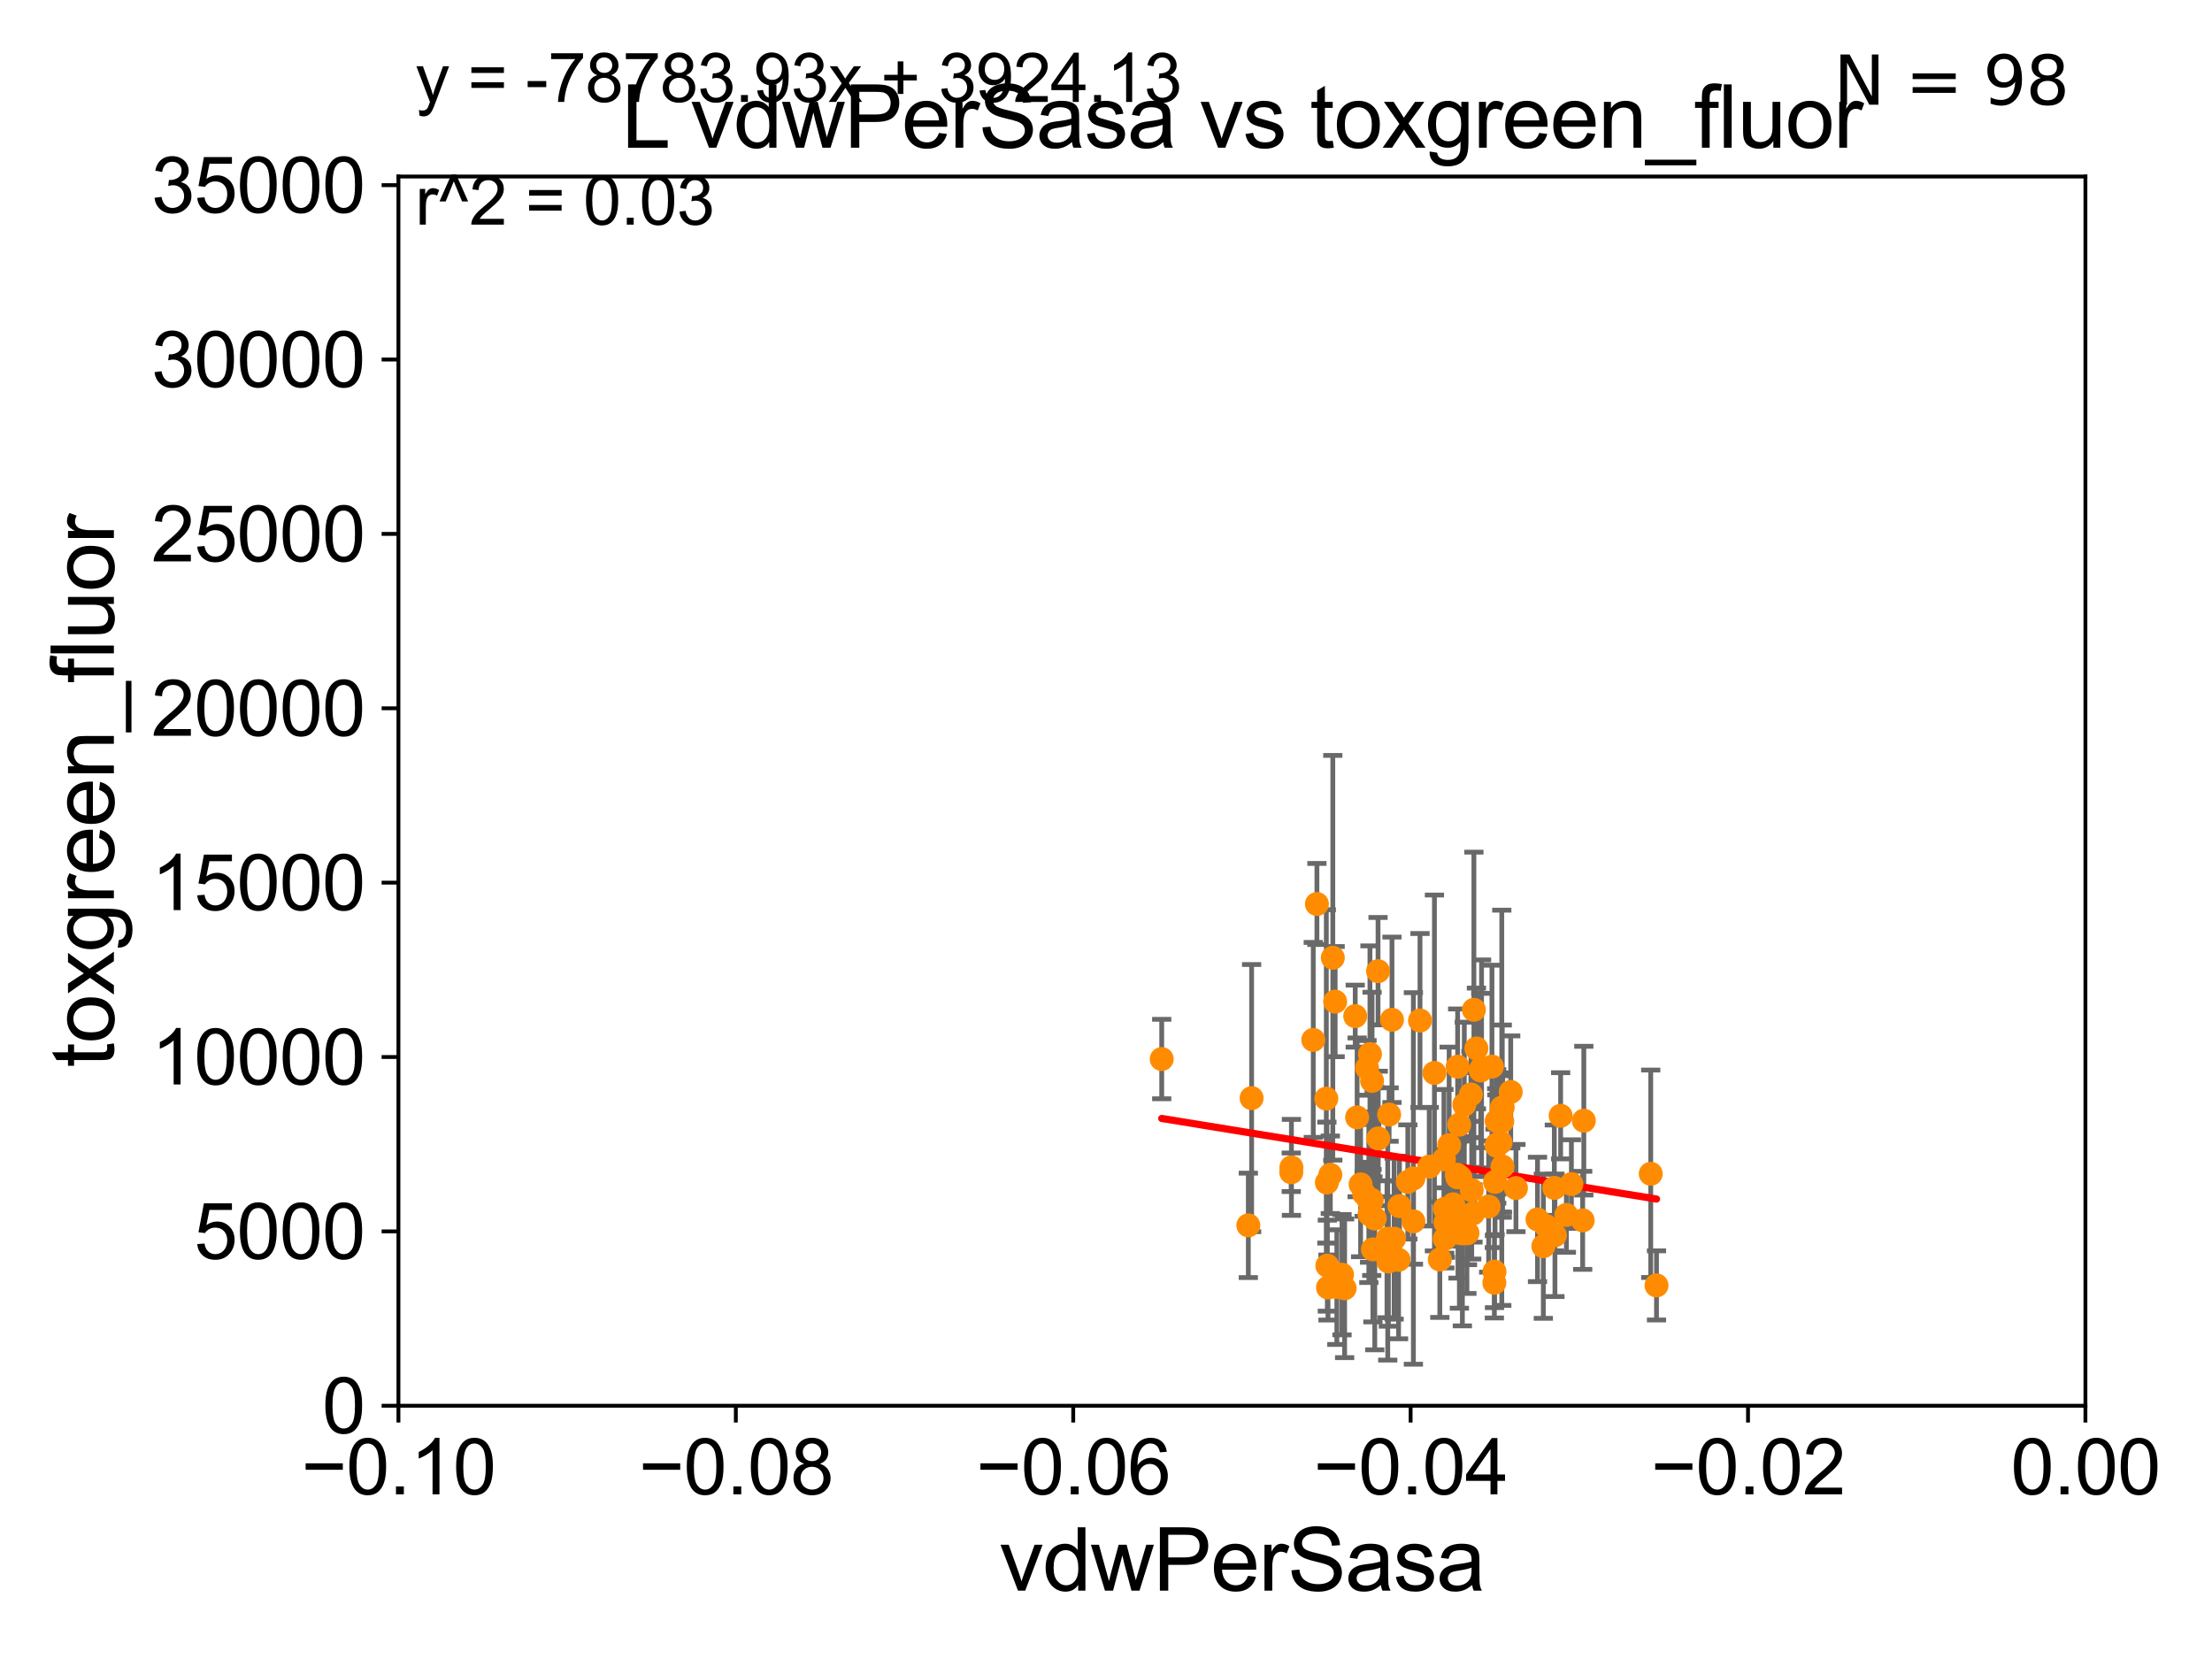 <?xml version="1.0" encoding="utf-8" standalone="no"?>
<!DOCTYPE svg PUBLIC "-//W3C//DTD SVG 1.1//EN"
  "http://www.w3.org/Graphics/SVG/1.1/DTD/svg11.dtd">
<svg xmlns:xlink="http://www.w3.org/1999/xlink" width="460.8pt" height="345.6pt" viewBox="0 0 460.8 345.6" xmlns="http://www.w3.org/2000/svg" version="1.1">
 <defs>
  <style type="text/css">*{stroke-linejoin: round; stroke-linecap: butt}</style>
 </defs>
 <g id="figure_1">
  <g id="patch_1">
   <path d="M 0 345.6 
L 460.8 345.6 
L 460.8 0 
L 0 0 
z
" style="fill: #ffffff"/>
  </g>
  <g id="axes_1">
   <g id="patch_2">
    <path d="M 83 292.84 
L 434.43 292.84 
L 434.43 36.775 
L 83 36.775 
z
" style="fill: #ffffff"/>
   </g>
   <g id="PathCollection_1">
    <defs>
     <path id="mdce942b081" d="M 0 1.118 
C 0.297 1.118 0.581 1 0.791 0.791 
C 1 0.581 1.118 0.297 1.118 0 
C 1.118 -0.297 1 -0.581 0.791 -0.791 
C 0.581 -1 0.297 -1.118 0 -1.118 
C -0.297 -1.118 -0.581 -1 -0.791 -0.791 
C -1 -0.581 -1.118 -0.297 -1.118 0 
C -1.118 0.297 -1 0.581 -0.791 0.791 
C -0.581 1 -0.297 1.118 0 1.118 
z
" style="stroke: #ff8c00"/>
    </defs>
    <g clip-path="url(#pbe414fe3ed)">
     <use xlink:href="#mdce942b081" x="279.569" y="265.544" style="fill: #ff8c00; stroke: #ff8c00"/>
     <use xlink:href="#mdce942b081" x="285.386" y="219.585" style="fill: #ff8c00; stroke: #ff8c00"/>
     <use xlink:href="#mdce942b081" x="268.994" y="244.201" style="fill: #ff8c00; stroke: #ff8c00"/>
     <use xlink:href="#mdce942b081" x="312.851" y="230.773" style="fill: #ff8c00; stroke: #ff8c00"/>
     <use xlink:href="#mdce942b081" x="307.039" y="210.362" style="fill: #ff8c00; stroke: #ff8c00"/>
     <use xlink:href="#mdce942b081" x="287.071" y="202.315" style="fill: #ff8c00; stroke: #ff8c00"/>
     <use xlink:href="#mdce942b081" x="329.939" y="233.457" style="fill: #ff8c00; stroke: #ff8c00"/>
     <use xlink:href="#mdce942b081" x="269.026" y="243.186" style="fill: #ff8c00; stroke: #ff8c00"/>
     <use xlink:href="#mdce942b081" x="343.879" y="244.517" style="fill: #ff8c00; stroke: #ff8c00"/>
     <use xlink:href="#mdce942b081" x="305.042" y="230.111" style="fill: #ff8c00; stroke: #ff8c00"/>
     <use xlink:href="#mdce942b081" x="285.758" y="249.974" style="fill: #ff8c00; stroke: #ff8c00"/>
     <use xlink:href="#mdce942b081" x="282.713" y="232.767" style="fill: #ff8c00; stroke: #ff8c00"/>
     <use xlink:href="#mdce942b081" x="286" y="260.268" style="fill: #ff8c00; stroke: #ff8c00"/>
     <use xlink:href="#mdce942b081" x="300.99" y="251.808" style="fill: #ff8c00; stroke: #ff8c00"/>
     <use xlink:href="#mdce942b081" x="311.443" y="246.213" style="fill: #ff8c00; stroke: #ff8c00"/>
     <use xlink:href="#mdce942b081" x="304.64" y="256.952" style="fill: #ff8c00; stroke: #ff8c00"/>
     <use xlink:href="#mdce942b081" x="306.588" y="247.937" style="fill: #ff8c00; stroke: #ff8c00"/>
     <use xlink:href="#mdce942b081" x="323.922" y="257.336" style="fill: #ff8c00; stroke: #ff8c00"/>
     <use xlink:href="#mdce942b081" x="305.7" y="256.876" style="fill: #ff8c00; stroke: #ff8c00"/>
     <use xlink:href="#mdce942b081" x="314.709" y="227.469" style="fill: #ff8c00; stroke: #ff8c00"/>
     <use xlink:href="#mdce942b081" x="307.564" y="218.41" style="fill: #ff8c00; stroke: #ff8c00"/>
     <use xlink:href="#mdce942b081" x="277.649" y="199.519" style="fill: #ff8c00; stroke: #ff8c00"/>
     <use xlink:href="#mdce942b081" x="323.796" y="247.463" style="fill: #ff8c00; stroke: #ff8c00"/>
     <use xlink:href="#mdce942b081" x="276.645" y="268.213" style="fill: #ff8c00; stroke: #ff8c00"/>
     <use xlink:href="#mdce942b081" x="284.777" y="222.462" style="fill: #ff8c00; stroke: #ff8c00"/>
     <use xlink:href="#mdce942b081" x="294.444" y="254.43" style="fill: #ff8c00; stroke: #ff8c00"/>
     <use xlink:href="#mdce942b081" x="276.509" y="263.658" style="fill: #ff8c00; stroke: #ff8c00"/>
     <use xlink:href="#mdce942b081" x="345.081" y="267.774" style="fill: #ff8c00; stroke: #ff8c00"/>
     <use xlink:href="#mdce942b081" x="325.109" y="232.438" style="fill: #ff8c00; stroke: #ff8c00"/>
     <use xlink:href="#mdce942b081" x="303.607" y="245.252" style="fill: #ff8c00; stroke: #ff8c00"/>
     <use xlink:href="#mdce942b081" x="327.35" y="246.661" style="fill: #ff8c00; stroke: #ff8c00"/>
     <use xlink:href="#mdce942b081" x="285.307" y="252.935" style="fill: #ff8c00; stroke: #ff8c00"/>
     <use xlink:href="#mdce942b081" x="290.421" y="258.039" style="fill: #ff8c00; stroke: #ff8c00"/>
     <use xlink:href="#mdce942b081" x="311.304" y="267.225" style="fill: #ff8c00; stroke: #ff8c00"/>
     <use xlink:href="#mdce942b081" x="289.093" y="258.035" style="fill: #ff8c00; stroke: #ff8c00"/>
     <use xlink:href="#mdce942b081" x="321.505" y="259.608" style="fill: #ff8c00; stroke: #ff8c00"/>
     <use xlink:href="#mdce942b081" x="303.487" y="244.695" style="fill: #ff8c00; stroke: #ff8c00"/>
     <use xlink:href="#mdce942b081" x="326.305" y="253.094" style="fill: #ff8c00; stroke: #ff8c00"/>
     <use xlink:href="#mdce942b081" x="315.799" y="247.494" style="fill: #ff8c00; stroke: #ff8c00"/>
     <use xlink:href="#mdce942b081" x="278.135" y="208.655" style="fill: #ff8c00; stroke: #ff8c00"/>
     <use xlink:href="#mdce942b081" x="283.441" y="246.729" style="fill: #ff8c00; stroke: #ff8c00"/>
     <use xlink:href="#mdce942b081" x="276.415" y="246.355" style="fill: #ff8c00; stroke: #ff8c00"/>
     <use xlink:href="#mdce942b081" x="306.419" y="227.996" style="fill: #ff8c00; stroke: #ff8c00"/>
     <use xlink:href="#mdce942b081" x="311.785" y="233.523" style="fill: #ff8c00; stroke: #ff8c00"/>
     <use xlink:href="#mdce942b081" x="282.318" y="211.676" style="fill: #ff8c00; stroke: #ff8c00"/>
     <use xlink:href="#mdce942b081" x="289.974" y="212.437" style="fill: #ff8c00; stroke: #ff8c00"/>
     <use xlink:href="#mdce942b081" x="277.132" y="244.726" style="fill: #ff8c00; stroke: #ff8c00"/>
     <use xlink:href="#mdce942b081" x="285.827" y="225.169" style="fill: #ff8c00; stroke: #ff8c00"/>
     <use xlink:href="#mdce942b081" x="302.735" y="250.876" style="fill: #ff8c00; stroke: #ff8c00"/>
     <use xlink:href="#mdce942b081" x="289.373" y="232.181" style="fill: #ff8c00; stroke: #ff8c00"/>
     <use xlink:href="#mdce942b081" x="308.633" y="222.536" style="fill: #ff8c00; stroke: #ff8c00"/>
     <use xlink:href="#mdce942b081" x="278.489" y="268.133" style="fill: #ff8c00; stroke: #ff8c00"/>
     <use xlink:href="#mdce942b081" x="301.117" y="254.686" style="fill: #ff8c00; stroke: #ff8c00"/>
     <use xlink:href="#mdce942b081" x="303.653" y="222.208" style="fill: #ff8c00; stroke: #ff8c00"/>
     <use xlink:href="#mdce942b081" x="301.884" y="238.555" style="fill: #ff8c00; stroke: #ff8c00"/>
     <use xlink:href="#mdce942b081" x="311.33" y="264.906" style="fill: #ff8c00; stroke: #ff8c00"/>
     <use xlink:href="#mdce942b081" x="298.82" y="223.517" style="fill: #ff8c00; stroke: #ff8c00"/>
     <use xlink:href="#mdce942b081" x="304.224" y="245.247" style="fill: #ff8c00; stroke: #ff8c00"/>
     <use xlink:href="#mdce942b081" x="300.962" y="258.081" style="fill: #ff8c00; stroke: #ff8c00"/>
     <use xlink:href="#mdce942b081" x="288.937" y="260.235" style="fill: #ff8c00; stroke: #ff8c00"/>
     <use xlink:href="#mdce942b081" x="289.223" y="262.788" style="fill: #ff8c00; stroke: #ff8c00"/>
     <use xlink:href="#mdce942b081" x="311.789" y="238.707" style="fill: #ff8c00; stroke: #ff8c00"/>
     <use xlink:href="#mdce942b081" x="302.409" y="253.998" style="fill: #ff8c00; stroke: #ff8c00"/>
     <use xlink:href="#mdce942b081" x="310.116" y="251.34" style="fill: #ff8c00; stroke: #ff8c00"/>
     <use xlink:href="#mdce942b081" x="274.336" y="188.318" style="fill: #ff8c00; stroke: #ff8c00"/>
     <use xlink:href="#mdce942b081" x="242.007" y="220.617" style="fill: #ff8c00; stroke: #ff8c00"/>
     <use xlink:href="#mdce942b081" x="276.298" y="228.867" style="fill: #ff8c00; stroke: #ff8c00"/>
     <use xlink:href="#mdce942b081" x="312.596" y="238" style="fill: #ff8c00; stroke: #ff8c00"/>
     <use xlink:href="#mdce942b081" x="273.577" y="216.631" style="fill: #ff8c00; stroke: #ff8c00"/>
     <use xlink:href="#mdce942b081" x="280.111" y="268.377" style="fill: #ff8c00; stroke: #ff8c00"/>
     <use xlink:href="#mdce942b081" x="306.847" y="252.795" style="fill: #ff8c00; stroke: #ff8c00"/>
     <use xlink:href="#mdce942b081" x="299.942" y="262.381" style="fill: #ff8c00; stroke: #ff8c00"/>
     <use xlink:href="#mdce942b081" x="312.99" y="243.02" style="fill: #ff8c00; stroke: #ff8c00"/>
     <use xlink:href="#mdce942b081" x="329.7" y="254.221" style="fill: #ff8c00; stroke: #ff8c00"/>
     <use xlink:href="#mdce942b081" x="291.532" y="251.259" style="fill: #ff8c00; stroke: #ff8c00"/>
     <use xlink:href="#mdce942b081" x="286.39" y="253.843" style="fill: #ff8c00; stroke: #ff8c00"/>
     <use xlink:href="#mdce942b081" x="284.174" y="248.698" style="fill: #ff8c00; stroke: #ff8c00"/>
     <use xlink:href="#mdce942b081" x="294.435" y="245.488" style="fill: #ff8c00; stroke: #ff8c00"/>
     <use xlink:href="#mdce942b081" x="293.274" y="246.215" style="fill: #ff8c00; stroke: #ff8c00"/>
     <use xlink:href="#mdce942b081" x="287.114" y="237.16" style="fill: #ff8c00; stroke: #ff8c00"/>
     <use xlink:href="#mdce942b081" x="322.053" y="255.382" style="fill: #ff8c00; stroke: #ff8c00"/>
     <use xlink:href="#mdce942b081" x="304.02" y="254.653" style="fill: #ff8c00; stroke: #ff8c00"/>
     <use xlink:href="#mdce942b081" x="303.984" y="234.293" style="fill: #ff8c00; stroke: #ff8c00"/>
     <use xlink:href="#mdce942b081" x="313.038" y="230.683" style="fill: #ff8c00; stroke: #ff8c00"/>
     <use xlink:href="#mdce942b081" x="320.29" y="254.027" style="fill: #ff8c00; stroke: #ff8c00"/>
     <use xlink:href="#mdce942b081" x="285.156" y="250.092" style="fill: #ff8c00; stroke: #ff8c00"/>
     <use xlink:href="#mdce942b081" x="260.734" y="228.754" style="fill: #ff8c00; stroke: #ff8c00"/>
     <use xlink:href="#mdce942b081" x="260.048" y="255.266" style="fill: #ff8c00; stroke: #ff8c00"/>
     <use xlink:href="#mdce942b081" x="311.825" y="238.417" style="fill: #ff8c00; stroke: #ff8c00"/>
     <use xlink:href="#mdce942b081" x="308.466" y="223.011" style="fill: #ff8c00; stroke: #ff8c00"/>
     <use xlink:href="#mdce942b081" x="312.948" y="233.554" style="fill: #ff8c00; stroke: #ff8c00"/>
     <use xlink:href="#mdce942b081" x="305.585" y="256.906" style="fill: #ff8c00; stroke: #ff8c00"/>
     <use xlink:href="#mdce942b081" x="303.724" y="256.795" style="fill: #ff8c00; stroke: #ff8c00"/>
     <use xlink:href="#mdce942b081" x="291.348" y="262.444" style="fill: #ff8c00; stroke: #ff8c00"/>
     <use xlink:href="#mdce942b081" x="310.798" y="222.186" style="fill: #ff8c00; stroke: #ff8c00"/>
     <use xlink:href="#mdce942b081" x="295.813" y="212.59" style="fill: #ff8c00; stroke: #ff8c00"/>
     <use xlink:href="#mdce942b081" x="300.798" y="241.519" style="fill: #ff8c00; stroke: #ff8c00"/>
     <use xlink:href="#mdce942b081" x="297.741" y="243.042" style="fill: #ff8c00; stroke: #ff8c00"/>
    </g>
   </g>
   <g id="matplotlib.axis_1">
    <g id="xtick_1">
     <g id="line2d_1">
      <defs>
       <path id="mebd4f921b0" d="M 0 0 
L 0 3.5 
" style="stroke: #000000; stroke-width: 0.8"/>
      </defs>
      <g>
       <use xlink:href="#mebd4f921b0" x="83" y="292.84" style="stroke: #000000; stroke-width: 0.8"/>
      </g>
     </g>
     <g id="text_1">
      <!-- −0.10 -->
      <g transform="translate(62.759 311.293)scale(0.16 -0.16)">
       <defs>
        <path id="ArialMT-2212" d="M 3381 1997 
L 356 1997 
L 356 2522 
L 3381 2522 
L 3381 1997 
z
" transform="scale(0.016)"/>
        <path id="ArialMT-30" d="M 266 2259 
Q 266 3072 433 3567 
Q 600 4063 929 4331 
Q 1259 4600 1759 4600 
Q 2128 4600 2406 4451 
Q 2684 4303 2865 4023 
Q 3047 3744 3150 3342 
Q 3253 2941 3253 2259 
Q 3253 1453 3087 958 
Q 2922 463 2592 192 
Q 2263 -78 1759 -78 
Q 1097 -78 719 397 
Q 266 969 266 2259 
z
M 844 2259 
Q 844 1131 1108 757 
Q 1372 384 1759 384 
Q 2147 384 2411 759 
Q 2675 1134 2675 2259 
Q 2675 3391 2411 3762 
Q 2147 4134 1753 4134 
Q 1366 4134 1134 3806 
Q 844 3388 844 2259 
z
" transform="scale(0.016)"/>
        <path id="ArialMT-2e" d="M 581 0 
L 581 641 
L 1222 641 
L 1222 0 
L 581 0 
z
" transform="scale(0.016)"/>
        <path id="ArialMT-31" d="M 2384 0 
L 1822 0 
L 1822 3584 
Q 1619 3391 1289 3197 
Q 959 3003 697 2906 
L 697 3450 
Q 1169 3672 1522 3987 
Q 1875 4303 2022 4600 
L 2384 4600 
L 2384 0 
z
" transform="scale(0.016)"/>
       </defs>
       <use xlink:href="#ArialMT-2212"/>
       <use xlink:href="#ArialMT-30" x="58.398"/>
       <use xlink:href="#ArialMT-2e" x="114.014"/>
       <use xlink:href="#ArialMT-31" x="141.797"/>
       <use xlink:href="#ArialMT-30" x="197.412"/>
      </g>
     </g>
    </g>
    <g id="xtick_2">
     <g id="line2d_2">
      <g>
       <use xlink:href="#mebd4f921b0" x="153.286" y="292.84" style="stroke: #000000; stroke-width: 0.8"/>
      </g>
     </g>
     <g id="text_2">
      <!-- −0.08 -->
      <g transform="translate(133.045 311.293)scale(0.16 -0.16)">
       <defs>
        <path id="ArialMT-38" d="M 1131 2484 
Q 781 2613 612 2850 
Q 444 3088 444 3419 
Q 444 3919 803 4259 
Q 1163 4600 1759 4600 
Q 2359 4600 2725 4251 
Q 3091 3903 3091 3403 
Q 3091 3084 2923 2848 
Q 2756 2613 2416 2484 
Q 2838 2347 3058 2040 
Q 3278 1734 3278 1309 
Q 3278 722 2862 322 
Q 2447 -78 1769 -78 
Q 1091 -78 675 323 
Q 259 725 259 1325 
Q 259 1772 486 2073 
Q 713 2375 1131 2484 
z
M 1019 3438 
Q 1019 3113 1228 2906 
Q 1438 2700 1772 2700 
Q 2097 2700 2305 2904 
Q 2513 3109 2513 3406 
Q 2513 3716 2298 3927 
Q 2084 4138 1766 4138 
Q 1444 4138 1231 3931 
Q 1019 3725 1019 3438 
z
M 838 1322 
Q 838 1081 952 856 
Q 1066 631 1291 507 
Q 1516 384 1775 384 
Q 2178 384 2440 643 
Q 2703 903 2703 1303 
Q 2703 1709 2433 1975 
Q 2163 2241 1756 2241 
Q 1359 2241 1098 1978 
Q 838 1716 838 1322 
z
" transform="scale(0.016)"/>
       </defs>
       <use xlink:href="#ArialMT-2212"/>
       <use xlink:href="#ArialMT-30" x="58.398"/>
       <use xlink:href="#ArialMT-2e" x="114.014"/>
       <use xlink:href="#ArialMT-30" x="141.797"/>
       <use xlink:href="#ArialMT-38" x="197.412"/>
      </g>
     </g>
    </g>
    <g id="xtick_3">
     <g id="line2d_3">
      <g>
       <use xlink:href="#mebd4f921b0" x="223.572" y="292.84" style="stroke: #000000; stroke-width: 0.8"/>
      </g>
     </g>
     <g id="text_3">
      <!-- −0.06 -->
      <g transform="translate(203.331 311.293)scale(0.16 -0.16)">
       <defs>
        <path id="ArialMT-36" d="M 3184 3459 
L 2625 3416 
Q 2550 3747 2413 3897 
Q 2184 4138 1850 4138 
Q 1581 4138 1378 3988 
Q 1113 3794 959 3422 
Q 806 3050 800 2363 
Q 1003 2672 1297 2822 
Q 1591 2972 1913 2972 
Q 2475 2972 2870 2558 
Q 3266 2144 3266 1488 
Q 3266 1056 3080 686 
Q 2894 316 2569 119 
Q 2244 -78 1831 -78 
Q 1128 -78 684 439 
Q 241 956 241 2144 
Q 241 3472 731 4075 
Q 1159 4600 1884 4600 
Q 2425 4600 2770 4297 
Q 3116 3994 3184 3459 
z
M 888 1484 
Q 888 1194 1011 928 
Q 1134 663 1356 523 
Q 1578 384 1822 384 
Q 2178 384 2434 671 
Q 2691 959 2691 1453 
Q 2691 1928 2437 2201 
Q 2184 2475 1800 2475 
Q 1419 2475 1153 2201 
Q 888 1928 888 1484 
z
" transform="scale(0.016)"/>
       </defs>
       <use xlink:href="#ArialMT-2212"/>
       <use xlink:href="#ArialMT-30" x="58.398"/>
       <use xlink:href="#ArialMT-2e" x="114.014"/>
       <use xlink:href="#ArialMT-30" x="141.797"/>
       <use xlink:href="#ArialMT-36" x="197.412"/>
      </g>
     </g>
    </g>
    <g id="xtick_4">
     <g id="line2d_4">
      <g>
       <use xlink:href="#mebd4f921b0" x="293.858" y="292.84" style="stroke: #000000; stroke-width: 0.8"/>
      </g>
     </g>
     <g id="text_4">
      <!-- −0.04 -->
      <g transform="translate(273.617 311.293)scale(0.16 -0.16)">
       <defs>
        <path id="ArialMT-34" d="M 2069 0 
L 2069 1097 
L 81 1097 
L 81 1613 
L 2172 4581 
L 2631 4581 
L 2631 1613 
L 3250 1613 
L 3250 1097 
L 2631 1097 
L 2631 0 
L 2069 0 
z
M 2069 1613 
L 2069 3678 
L 634 1613 
L 2069 1613 
z
" transform="scale(0.016)"/>
       </defs>
       <use xlink:href="#ArialMT-2212"/>
       <use xlink:href="#ArialMT-30" x="58.398"/>
       <use xlink:href="#ArialMT-2e" x="114.014"/>
       <use xlink:href="#ArialMT-30" x="141.797"/>
       <use xlink:href="#ArialMT-34" x="197.412"/>
      </g>
     </g>
    </g>
    <g id="xtick_5">
     <g id="line2d_5">
      <g>
       <use xlink:href="#mebd4f921b0" x="364.144" y="292.84" style="stroke: #000000; stroke-width: 0.8"/>
      </g>
     </g>
     <g id="text_5">
      <!-- −0.02 -->
      <g transform="translate(343.903 311.293)scale(0.16 -0.16)">
       <defs>
        <path id="ArialMT-32" d="M 3222 541 
L 3222 0 
L 194 0 
Q 188 203 259 391 
Q 375 700 629 1000 
Q 884 1300 1366 1694 
Q 2113 2306 2375 2664 
Q 2638 3022 2638 3341 
Q 2638 3675 2398 3904 
Q 2159 4134 1775 4134 
Q 1369 4134 1125 3890 
Q 881 3647 878 3216 
L 300 3275 
Q 359 3922 746 4261 
Q 1134 4600 1788 4600 
Q 2447 4600 2831 4234 
Q 3216 3869 3216 3328 
Q 3216 3053 3103 2787 
Q 2991 2522 2730 2228 
Q 2469 1934 1863 1422 
Q 1356 997 1212 845 
Q 1069 694 975 541 
L 3222 541 
z
" transform="scale(0.016)"/>
       </defs>
       <use xlink:href="#ArialMT-2212"/>
       <use xlink:href="#ArialMT-30" x="58.398"/>
       <use xlink:href="#ArialMT-2e" x="114.014"/>
       <use xlink:href="#ArialMT-30" x="141.797"/>
       <use xlink:href="#ArialMT-32" x="197.412"/>
      </g>
     </g>
    </g>
    <g id="xtick_6">
     <g id="line2d_6">
      <g>
       <use xlink:href="#mebd4f921b0" x="434.43" y="292.84" style="stroke: #000000; stroke-width: 0.8"/>
      </g>
     </g>
     <g id="text_6">
      <!-- 0.00 -->
      <g transform="translate(418.861 311.293)scale(0.16 -0.16)">
       <use xlink:href="#ArialMT-30"/>
       <use xlink:href="#ArialMT-2e" x="55.615"/>
       <use xlink:href="#ArialMT-30" x="83.398"/>
       <use xlink:href="#ArialMT-30" x="139.014"/>
      </g>
     </g>
    </g>
    <g id="text_7">
     <!-- vdwPerSasa -->
     <g transform="translate(208.193 331.357)scale(0.18 -0.18)">
      <defs>
       <path id="ArialMT-76" d="M 1344 0 
L 81 3319 
L 675 3319 
L 1388 1331 
Q 1503 1009 1600 663 
Q 1675 925 1809 1294 
L 2547 3319 
L 3125 3319 
L 1869 0 
L 1344 0 
z
" transform="scale(0.016)"/>
       <path id="ArialMT-64" d="M 2575 0 
L 2575 419 
Q 2259 -75 1647 -75 
Q 1250 -75 917 144 
Q 584 363 401 755 
Q 219 1147 219 1656 
Q 219 2153 384 2558 
Q 550 2963 881 3178 
Q 1213 3394 1622 3394 
Q 1922 3394 2156 3267 
Q 2391 3141 2538 2938 
L 2538 4581 
L 3097 4581 
L 3097 0 
L 2575 0 
z
M 797 1656 
Q 797 1019 1065 703 
Q 1334 388 1700 388 
Q 2069 388 2326 689 
Q 2584 991 2584 1609 
Q 2584 2291 2321 2609 
Q 2059 2928 1675 2928 
Q 1300 2928 1048 2622 
Q 797 2316 797 1656 
z
" transform="scale(0.016)"/>
       <path id="ArialMT-77" d="M 1034 0 
L 19 3319 
L 600 3319 
L 1128 1403 
L 1325 691 
Q 1338 744 1497 1375 
L 2025 3319 
L 2603 3319 
L 3100 1394 
L 3266 759 
L 3456 1400 
L 4025 3319 
L 4572 3319 
L 3534 0 
L 2950 0 
L 2422 1988 
L 2294 2553 
L 1622 0 
L 1034 0 
z
" transform="scale(0.016)"/>
       <path id="ArialMT-50" d="M 494 0 
L 494 4581 
L 2222 4581 
Q 2678 4581 2919 4538 
Q 3256 4481 3484 4323 
Q 3713 4166 3852 3881 
Q 3991 3597 3991 3256 
Q 3991 2672 3619 2267 
Q 3247 1863 2275 1863 
L 1100 1863 
L 1100 0 
L 494 0 
z
M 1100 2403 
L 2284 2403 
Q 2872 2403 3119 2622 
Q 3366 2841 3366 3238 
Q 3366 3525 3220 3729 
Q 3075 3934 2838 4000 
Q 2684 4041 2272 4041 
L 1100 4041 
L 1100 2403 
z
" transform="scale(0.016)"/>
       <path id="ArialMT-65" d="M 2694 1069 
L 3275 997 
Q 3138 488 2766 206 
Q 2394 -75 1816 -75 
Q 1088 -75 661 373 
Q 234 822 234 1631 
Q 234 2469 665 2931 
Q 1097 3394 1784 3394 
Q 2450 3394 2872 2941 
Q 3294 2488 3294 1666 
Q 3294 1616 3291 1516 
L 816 1516 
Q 847 969 1125 678 
Q 1403 388 1819 388 
Q 2128 388 2347 550 
Q 2566 713 2694 1069 
z
M 847 1978 
L 2700 1978 
Q 2663 2397 2488 2606 
Q 2219 2931 1791 2931 
Q 1403 2931 1139 2672 
Q 875 2413 847 1978 
z
" transform="scale(0.016)"/>
       <path id="ArialMT-72" d="M 416 0 
L 416 3319 
L 922 3319 
L 922 2816 
Q 1116 3169 1280 3281 
Q 1444 3394 1641 3394 
Q 1925 3394 2219 3213 
L 2025 2691 
Q 1819 2813 1613 2813 
Q 1428 2813 1281 2702 
Q 1134 2591 1072 2394 
Q 978 2094 978 1738 
L 978 0 
L 416 0 
z
" transform="scale(0.016)"/>
       <path id="ArialMT-53" d="M 288 1472 
L 859 1522 
Q 900 1178 1048 958 
Q 1197 738 1509 602 
Q 1822 466 2213 466 
Q 2559 466 2825 569 
Q 3091 672 3220 851 
Q 3350 1031 3350 1244 
Q 3350 1459 3225 1620 
Q 3100 1781 2813 1891 
Q 2628 1963 1997 2114 
Q 1366 2266 1113 2400 
Q 784 2572 623 2826 
Q 463 3081 463 3397 
Q 463 3744 659 4045 
Q 856 4347 1234 4503 
Q 1613 4659 2075 4659 
Q 2584 4659 2973 4495 
Q 3363 4331 3572 4012 
Q 3781 3694 3797 3291 
L 3216 3247 
Q 3169 3681 2898 3903 
Q 2628 4125 2100 4125 
Q 1550 4125 1298 3923 
Q 1047 3722 1047 3438 
Q 1047 3191 1225 3031 
Q 1400 2872 2139 2705 
Q 2878 2538 3153 2413 
Q 3553 2228 3743 1945 
Q 3934 1663 3934 1294 
Q 3934 928 3725 604 
Q 3516 281 3123 101 
Q 2731 -78 2241 -78 
Q 1619 -78 1198 103 
Q 778 284 539 648 
Q 300 1013 288 1472 
z
" transform="scale(0.016)"/>
       <path id="ArialMT-61" d="M 2588 409 
Q 2275 144 1986 34 
Q 1697 -75 1366 -75 
Q 819 -75 525 192 
Q 231 459 231 875 
Q 231 1119 342 1320 
Q 453 1522 633 1644 
Q 813 1766 1038 1828 
Q 1203 1872 1538 1913 
Q 2219 1994 2541 2106 
Q 2544 2222 2544 2253 
Q 2544 2597 2384 2738 
Q 2169 2928 1744 2928 
Q 1347 2928 1158 2789 
Q 969 2650 878 2297 
L 328 2372 
Q 403 2725 575 2942 
Q 747 3159 1072 3276 
Q 1397 3394 1825 3394 
Q 2250 3394 2515 3294 
Q 2781 3194 2906 3042 
Q 3031 2891 3081 2659 
Q 3109 2516 3109 2141 
L 3109 1391 
Q 3109 606 3145 398 
Q 3181 191 3288 0 
L 2700 0 
Q 2613 175 2588 409 
z
M 2541 1666 
Q 2234 1541 1622 1453 
Q 1275 1403 1131 1340 
Q 988 1278 909 1158 
Q 831 1038 831 891 
Q 831 666 1001 516 
Q 1172 366 1500 366 
Q 1825 366 2078 508 
Q 2331 650 2450 897 
Q 2541 1088 2541 1459 
L 2541 1666 
z
" transform="scale(0.016)"/>
       <path id="ArialMT-73" d="M 197 991 
L 753 1078 
Q 800 744 1014 566 
Q 1228 388 1613 388 
Q 2000 388 2187 545 
Q 2375 703 2375 916 
Q 2375 1106 2209 1216 
Q 2094 1291 1634 1406 
Q 1016 1563 777 1677 
Q 538 1791 414 1992 
Q 291 2194 291 2438 
Q 291 2659 392 2848 
Q 494 3038 669 3163 
Q 800 3259 1026 3326 
Q 1253 3394 1513 3394 
Q 1903 3394 2198 3281 
Q 2494 3169 2634 2976 
Q 2775 2784 2828 2463 
L 2278 2388 
Q 2241 2644 2061 2787 
Q 1881 2931 1553 2931 
Q 1166 2931 1000 2803 
Q 834 2675 834 2503 
Q 834 2394 903 2306 
Q 972 2216 1119 2156 
Q 1203 2125 1616 2013 
Q 2213 1853 2448 1751 
Q 2684 1650 2818 1456 
Q 2953 1263 2953 975 
Q 2953 694 2789 445 
Q 2625 197 2315 61 
Q 2006 -75 1616 -75 
Q 969 -75 630 194 
Q 291 463 197 991 
z
" transform="scale(0.016)"/>
      </defs>
      <use xlink:href="#ArialMT-76"/>
      <use xlink:href="#ArialMT-64" x="50"/>
      <use xlink:href="#ArialMT-77" x="105.615"/>
      <use xlink:href="#ArialMT-50" x="177.832"/>
      <use xlink:href="#ArialMT-65" x="244.531"/>
      <use xlink:href="#ArialMT-72" x="300.146"/>
      <use xlink:href="#ArialMT-53" x="333.447"/>
      <use xlink:href="#ArialMT-61" x="400.146"/>
      <use xlink:href="#ArialMT-73" x="455.762"/>
      <use xlink:href="#ArialMT-61" x="505.762"/>
     </g>
    </g>
   </g>
   <g id="matplotlib.axis_2">
    <g id="ytick_1">
     <g id="line2d_7">
      <defs>
       <path id="m8675a2775d" d="M 0 0 
L -3.5 0 
" style="stroke: #000000; stroke-width: 0.8"/>
      </defs>
      <g>
       <use xlink:href="#m8675a2775d" x="83" y="292.84" style="stroke: #000000; stroke-width: 0.8"/>
      </g>
     </g>
     <g id="text_8">
      <!-- 0 -->
      <g transform="translate(67.103 298.566)scale(0.16 -0.16)">
       <use xlink:href="#ArialMT-30"/>
      </g>
     </g>
    </g>
    <g id="ytick_2">
     <g id="line2d_8">
      <g>
       <use xlink:href="#m8675a2775d" x="83" y="256.516" style="stroke: #000000; stroke-width: 0.8"/>
      </g>
     </g>
     <g id="text_9">
      <!-- 5000 -->
      <g transform="translate(40.41 262.242)scale(0.16 -0.16)">
       <defs>
        <path id="ArialMT-35" d="M 266 1200 
L 856 1250 
Q 922 819 1161 601 
Q 1400 384 1738 384 
Q 2144 384 2425 690 
Q 2706 997 2706 1503 
Q 2706 1984 2436 2262 
Q 2166 2541 1728 2541 
Q 1456 2541 1237 2417 
Q 1019 2294 894 2097 
L 366 2166 
L 809 4519 
L 3088 4519 
L 3088 3981 
L 1259 3981 
L 1013 2750 
Q 1425 3038 1878 3038 
Q 2478 3038 2890 2622 
Q 3303 2206 3303 1553 
Q 3303 931 2941 478 
Q 2500 -78 1738 -78 
Q 1113 -78 717 272 
Q 322 622 266 1200 
z
" transform="scale(0.016)"/>
       </defs>
       <use xlink:href="#ArialMT-35"/>
       <use xlink:href="#ArialMT-30" x="55.615"/>
       <use xlink:href="#ArialMT-30" x="111.23"/>
       <use xlink:href="#ArialMT-30" x="166.846"/>
      </g>
     </g>
    </g>
    <g id="ytick_3">
     <g id="line2d_9">
      <g>
       <use xlink:href="#m8675a2775d" x="83" y="220.192" style="stroke: #000000; stroke-width: 0.8"/>
      </g>
     </g>
     <g id="text_10">
      <!-- 10000 -->
      <g transform="translate(31.512 225.918)scale(0.16 -0.16)">
       <use xlink:href="#ArialMT-31"/>
       <use xlink:href="#ArialMT-30" x="55.615"/>
       <use xlink:href="#ArialMT-30" x="111.23"/>
       <use xlink:href="#ArialMT-30" x="166.846"/>
       <use xlink:href="#ArialMT-30" x="222.461"/>
      </g>
     </g>
    </g>
    <g id="ytick_4">
     <g id="line2d_10">
      <g>
       <use xlink:href="#m8675a2775d" x="83" y="183.867" style="stroke: #000000; stroke-width: 0.8"/>
      </g>
     </g>
     <g id="text_11">
      <!-- 15000 -->
      <g transform="translate(31.512 189.594)scale(0.16 -0.16)">
       <use xlink:href="#ArialMT-31"/>
       <use xlink:href="#ArialMT-35" x="55.615"/>
       <use xlink:href="#ArialMT-30" x="111.23"/>
       <use xlink:href="#ArialMT-30" x="166.846"/>
       <use xlink:href="#ArialMT-30" x="222.461"/>
      </g>
     </g>
    </g>
    <g id="ytick_5">
     <g id="line2d_11">
      <g>
       <use xlink:href="#m8675a2775d" x="83" y="147.543" style="stroke: #000000; stroke-width: 0.8"/>
      </g>
     </g>
     <g id="text_12">
      <!-- 20000 -->
      <g transform="translate(31.512 153.27)scale(0.16 -0.16)">
       <use xlink:href="#ArialMT-32"/>
       <use xlink:href="#ArialMT-30" x="55.615"/>
       <use xlink:href="#ArialMT-30" x="111.23"/>
       <use xlink:href="#ArialMT-30" x="166.846"/>
       <use xlink:href="#ArialMT-30" x="222.461"/>
      </g>
     </g>
    </g>
    <g id="ytick_6">
     <g id="line2d_12">
      <g>
       <use xlink:href="#m8675a2775d" x="83" y="111.219" style="stroke: #000000; stroke-width: 0.8"/>
      </g>
     </g>
     <g id="text_13">
      <!-- 25000 -->
      <g transform="translate(31.512 116.945)scale(0.16 -0.16)">
       <use xlink:href="#ArialMT-32"/>
       <use xlink:href="#ArialMT-35" x="55.615"/>
       <use xlink:href="#ArialMT-30" x="111.23"/>
       <use xlink:href="#ArialMT-30" x="166.846"/>
       <use xlink:href="#ArialMT-30" x="222.461"/>
      </g>
     </g>
    </g>
    <g id="ytick_7">
     <g id="line2d_13">
      <g>
       <use xlink:href="#m8675a2775d" x="83" y="74.895" style="stroke: #000000; stroke-width: 0.8"/>
      </g>
     </g>
     <g id="text_14">
      <!-- 30000 -->
      <g transform="translate(31.512 80.621)scale(0.16 -0.16)">
       <defs>
        <path id="ArialMT-33" d="M 269 1209 
L 831 1284 
Q 928 806 1161 595 
Q 1394 384 1728 384 
Q 2125 384 2398 659 
Q 2672 934 2672 1341 
Q 2672 1728 2419 1979 
Q 2166 2231 1775 2231 
Q 1616 2231 1378 2169 
L 1441 2663 
Q 1497 2656 1531 2656 
Q 1891 2656 2178 2843 
Q 2466 3031 2466 3422 
Q 2466 3731 2256 3934 
Q 2047 4138 1716 4138 
Q 1388 4138 1169 3931 
Q 950 3725 888 3313 
L 325 3413 
Q 428 3978 793 4289 
Q 1159 4600 1703 4600 
Q 2078 4600 2393 4439 
Q 2709 4278 2876 4000 
Q 3044 3722 3044 3409 
Q 3044 3113 2884 2869 
Q 2725 2625 2413 2481 
Q 2819 2388 3044 2092 
Q 3269 1797 3269 1353 
Q 3269 753 2831 336 
Q 2394 -81 1725 -81 
Q 1122 -81 723 278 
Q 325 638 269 1209 
z
" transform="scale(0.016)"/>
       </defs>
       <use xlink:href="#ArialMT-33"/>
       <use xlink:href="#ArialMT-30" x="55.615"/>
       <use xlink:href="#ArialMT-30" x="111.23"/>
       <use xlink:href="#ArialMT-30" x="166.846"/>
       <use xlink:href="#ArialMT-30" x="222.461"/>
      </g>
     </g>
    </g>
    <g id="ytick_8">
     <g id="line2d_14">
      <g>
       <use xlink:href="#m8675a2775d" x="83" y="38.571" style="stroke: #000000; stroke-width: 0.8"/>
      </g>
     </g>
     <g id="text_15">
      <!-- 35000 -->
      <g transform="translate(31.512 44.297)scale(0.16 -0.16)">
       <use xlink:href="#ArialMT-33"/>
       <use xlink:href="#ArialMT-35" x="55.615"/>
       <use xlink:href="#ArialMT-30" x="111.23"/>
       <use xlink:href="#ArialMT-30" x="166.846"/>
       <use xlink:href="#ArialMT-30" x="222.461"/>
      </g>
     </g>
    </g>
    <g id="text_16">
     <!-- toxgreen_fluor -->
     <g transform="translate(23.724 222.34)rotate(-90)scale(0.18 -0.18)">
      <defs>
       <path id="ArialMT-74" d="M 1650 503 
L 1731 6 
Q 1494 -44 1306 -44 
Q 1000 -44 831 53 
Q 663 150 594 308 
Q 525 466 525 972 
L 525 2881 
L 113 2881 
L 113 3319 
L 525 3319 
L 525 4141 
L 1084 4478 
L 1084 3319 
L 1650 3319 
L 1650 2881 
L 1084 2881 
L 1084 941 
Q 1084 700 1114 631 
Q 1144 563 1211 522 
Q 1278 481 1403 481 
Q 1497 481 1650 503 
z
" transform="scale(0.016)"/>
       <path id="ArialMT-6f" d="M 213 1659 
Q 213 2581 725 3025 
Q 1153 3394 1769 3394 
Q 2453 3394 2887 2945 
Q 3322 2497 3322 1706 
Q 3322 1066 3130 698 
Q 2938 331 2570 128 
Q 2203 -75 1769 -75 
Q 1072 -75 642 372 
Q 213 819 213 1659 
z
M 791 1659 
Q 791 1022 1069 705 
Q 1347 388 1769 388 
Q 2188 388 2466 706 
Q 2744 1025 2744 1678 
Q 2744 2294 2464 2611 
Q 2184 2928 1769 2928 
Q 1347 2928 1069 2612 
Q 791 2297 791 1659 
z
" transform="scale(0.016)"/>
       <path id="ArialMT-78" d="M 47 0 
L 1259 1725 
L 138 3319 
L 841 3319 
L 1350 2541 
Q 1494 2319 1581 2169 
Q 1719 2375 1834 2534 
L 2394 3319 
L 3066 3319 
L 1919 1756 
L 3153 0 
L 2463 0 
L 1781 1031 
L 1600 1309 
L 728 0 
L 47 0 
z
" transform="scale(0.016)"/>
       <path id="ArialMT-67" d="M 319 -275 
L 866 -356 
Q 900 -609 1056 -725 
Q 1266 -881 1628 -881 
Q 2019 -881 2231 -725 
Q 2444 -569 2519 -288 
Q 2563 -116 2559 434 
Q 2191 0 1641 0 
Q 956 0 581 494 
Q 206 988 206 1678 
Q 206 2153 378 2554 
Q 550 2956 876 3175 
Q 1203 3394 1644 3394 
Q 2231 3394 2613 2919 
L 2613 3319 
L 3131 3319 
L 3131 450 
Q 3131 -325 2973 -648 
Q 2816 -972 2473 -1159 
Q 2131 -1347 1631 -1347 
Q 1038 -1347 672 -1080 
Q 306 -813 319 -275 
z
M 784 1719 
Q 784 1066 1043 766 
Q 1303 466 1694 466 
Q 2081 466 2343 764 
Q 2606 1063 2606 1700 
Q 2606 2309 2336 2618 
Q 2066 2928 1684 2928 
Q 1309 2928 1046 2623 
Q 784 2319 784 1719 
z
" transform="scale(0.016)"/>
       <path id="ArialMT-6e" d="M 422 0 
L 422 3319 
L 928 3319 
L 928 2847 
Q 1294 3394 1984 3394 
Q 2284 3394 2536 3286 
Q 2788 3178 2913 3003 
Q 3038 2828 3088 2588 
Q 3119 2431 3119 2041 
L 3119 0 
L 2556 0 
L 2556 2019 
Q 2556 2363 2490 2533 
Q 2425 2703 2258 2804 
Q 2091 2906 1866 2906 
Q 1506 2906 1245 2678 
Q 984 2450 984 1813 
L 984 0 
L 422 0 
z
" transform="scale(0.016)"/>
       <path id="ArialMT-5f" d="M -97 -1272 
L -97 -866 
L 3631 -866 
L 3631 -1272 
L -97 -1272 
z
" transform="scale(0.016)"/>
       <path id="ArialMT-66" d="M 556 0 
L 556 2881 
L 59 2881 
L 59 3319 
L 556 3319 
L 556 3672 
Q 556 4006 616 4169 
Q 697 4388 901 4523 
Q 1106 4659 1475 4659 
Q 1713 4659 2000 4603 
L 1916 4113 
Q 1741 4144 1584 4144 
Q 1328 4144 1222 4034 
Q 1116 3925 1116 3625 
L 1116 3319 
L 1763 3319 
L 1763 2881 
L 1116 2881 
L 1116 0 
L 556 0 
z
" transform="scale(0.016)"/>
       <path id="ArialMT-6c" d="M 409 0 
L 409 4581 
L 972 4581 
L 972 0 
L 409 0 
z
" transform="scale(0.016)"/>
       <path id="ArialMT-75" d="M 2597 0 
L 2597 488 
Q 2209 -75 1544 -75 
Q 1250 -75 995 37 
Q 741 150 617 320 
Q 494 491 444 738 
Q 409 903 409 1263 
L 409 3319 
L 972 3319 
L 972 1478 
Q 972 1038 1006 884 
Q 1059 663 1231 536 
Q 1403 409 1656 409 
Q 1909 409 2131 539 
Q 2353 669 2445 892 
Q 2538 1116 2538 1541 
L 2538 3319 
L 3100 3319 
L 3100 0 
L 2597 0 
z
" transform="scale(0.016)"/>
      </defs>
      <use xlink:href="#ArialMT-74"/>
      <use xlink:href="#ArialMT-6f" x="27.783"/>
      <use xlink:href="#ArialMT-78" x="83.398"/>
      <use xlink:href="#ArialMT-67" x="133.398"/>
      <use xlink:href="#ArialMT-72" x="189.014"/>
      <use xlink:href="#ArialMT-65" x="222.314"/>
      <use xlink:href="#ArialMT-65" x="277.93"/>
      <use xlink:href="#ArialMT-6e" x="333.545"/>
      <use xlink:href="#ArialMT-5f" x="389.16"/>
      <use xlink:href="#ArialMT-66" x="444.775"/>
      <use xlink:href="#ArialMT-6c" x="472.559"/>
      <use xlink:href="#ArialMT-75" x="494.775"/>
      <use xlink:href="#ArialMT-6f" x="550.391"/>
      <use xlink:href="#ArialMT-72" x="606.006"/>
     </g>
    </g>
   </g>
   <g id="LineCollection_1">
    <path d="M 279.569 278.078 
L 279.569 253.01 
" clip-path="url(#pbe414fe3ed)" style="fill: none; stroke: #696969"/>
    <path d="M 285.386 242.124 
L 285.386 197.045 
" clip-path="url(#pbe414fe3ed)" style="fill: none; stroke: #696969"/>
    <path d="M 268.994 248.219 
L 268.994 240.183 
" clip-path="url(#pbe414fe3ed)" style="fill: none; stroke: #696969"/>
    <path d="M 312.851 271.943 
L 312.851 189.603 
" clip-path="url(#pbe414fe3ed)" style="fill: none; stroke: #696969"/>
    <path d="M 307.039 243.205 
L 307.039 177.519 
" clip-path="url(#pbe414fe3ed)" style="fill: none; stroke: #696969"/>
    <path d="M 287.071 213.501 
L 287.071 191.129 
" clip-path="url(#pbe414fe3ed)" style="fill: none; stroke: #696969"/>
    <path d="M 329.939 248.952 
L 329.939 217.963 
" clip-path="url(#pbe414fe3ed)" style="fill: none; stroke: #696969"/>
    <path d="M 269.026 253.181 
L 269.026 233.191 
" clip-path="url(#pbe414fe3ed)" style="fill: none; stroke: #696969"/>
    <path d="M 343.879 266.123 
L 343.879 222.911 
" clip-path="url(#pbe414fe3ed)" style="fill: none; stroke: #696969"/>
    <path d="M 305.042 247.286 
L 305.042 212.937 
" clip-path="url(#pbe414fe3ed)" style="fill: none; stroke: #696969"/>
    <path d="M 285.758 265.704 
L 285.758 234.245 
" clip-path="url(#pbe414fe3ed)" style="fill: none; stroke: #696969"/>
    <path d="M 282.713 249.305 
L 282.713 216.229 
" clip-path="url(#pbe414fe3ed)" style="fill: none; stroke: #696969"/>
    <path d="M 286 275.379 
L 286 245.158 
" clip-path="url(#pbe414fe3ed)" style="fill: none; stroke: #696969"/>
    <path d="M 300.99 264.14 
L 300.99 239.476 
" clip-path="url(#pbe414fe3ed)" style="fill: none; stroke: #696969"/>
    <path d="M 311.443 257.2 
L 311.443 235.226 
" clip-path="url(#pbe414fe3ed)" style="fill: none; stroke: #696969"/>
    <path d="M 304.64 276.201 
L 304.64 237.704 
" clip-path="url(#pbe414fe3ed)" style="fill: none; stroke: #696969"/>
    <path d="M 306.588 262.278 
L 306.588 233.597 
" clip-path="url(#pbe414fe3ed)" style="fill: none; stroke: #696969"/>
    <path d="M 323.922 270.099 
L 323.922 244.574 
" clip-path="url(#pbe414fe3ed)" style="fill: none; stroke: #696969"/>
    <path d="M 305.7 263.461 
L 305.7 250.292 
" clip-path="url(#pbe414fe3ed)" style="fill: none; stroke: #696969"/>
    <path d="M 314.709 239.139 
L 314.709 215.799 
" clip-path="url(#pbe414fe3ed)" style="fill: none; stroke: #696969"/>
    <path d="M 307.564 230.984 
L 307.564 205.837 
" clip-path="url(#pbe414fe3ed)" style="fill: none; stroke: #696969"/>
    <path d="M 277.649 241.67 
L 277.649 157.368 
" clip-path="url(#pbe414fe3ed)" style="fill: none; stroke: #696969"/>
    <path d="M 323.796 260.564 
L 323.796 234.362 
" clip-path="url(#pbe414fe3ed)" style="fill: none; stroke: #696969"/>
    <path d="M 276.645 274.986 
L 276.645 261.44 
" clip-path="url(#pbe414fe3ed)" style="fill: none; stroke: #696969"/>
    <path d="M 284.777 228.153 
L 284.777 216.77 
" clip-path="url(#pbe414fe3ed)" style="fill: none; stroke: #696969"/>
    <path d="M 294.444 263.356 
L 294.444 245.504 
" clip-path="url(#pbe414fe3ed)" style="fill: none; stroke: #696969"/>
    <path d="M 276.509 273.139 
L 276.509 254.176 
" clip-path="url(#pbe414fe3ed)" style="fill: none; stroke: #696969"/>
    <path d="M 345.081 274.976 
L 345.081 260.571 
" clip-path="url(#pbe414fe3ed)" style="fill: none; stroke: #696969"/>
    <path d="M 325.109 241.415 
L 325.109 223.461 
" clip-path="url(#pbe414fe3ed)" style="fill: none; stroke: #696969"/>
    <path d="M 303.607 252.571 
L 303.607 237.932 
" clip-path="url(#pbe414fe3ed)" style="fill: none; stroke: #696969"/>
    <path d="M 327.35 255.89 
L 327.35 237.433 
" clip-path="url(#pbe414fe3ed)" style="fill: none; stroke: #696969"/>
    <path d="M 285.307 262.95 
L 285.307 242.921 
" clip-path="url(#pbe414fe3ed)" style="fill: none; stroke: #696969"/>
    <path d="M 290.421 274.796 
L 290.421 241.283 
" clip-path="url(#pbe414fe3ed)" style="fill: none; stroke: #696969"/>
    <path d="M 311.304 274.559 
L 311.304 259.891 
" clip-path="url(#pbe414fe3ed)" style="fill: none; stroke: #696969"/>
    <path d="M 289.093 283.334 
L 289.093 232.736 
" clip-path="url(#pbe414fe3ed)" style="fill: none; stroke: #696969"/>
    <path d="M 321.505 274.629 
L 321.505 244.588 
" clip-path="url(#pbe414fe3ed)" style="fill: none; stroke: #696969"/>
    <path d="M 303.487 256.341 
L 303.487 233.048 
" clip-path="url(#pbe414fe3ed)" style="fill: none; stroke: #696969"/>
    <path d="M 326.305 260.872 
L 326.305 245.315 
" clip-path="url(#pbe414fe3ed)" style="fill: none; stroke: #696969"/>
    <path d="M 315.799 256.575 
L 315.799 238.412 
" clip-path="url(#pbe414fe3ed)" style="fill: none; stroke: #696969"/>
    <path d="M 278.135 220.134 
L 278.135 197.176 
" clip-path="url(#pbe414fe3ed)" style="fill: none; stroke: #696969"/>
    <path d="M 283.441 261.8 
L 283.441 231.658 
" clip-path="url(#pbe414fe3ed)" style="fill: none; stroke: #696969"/>
    <path d="M 276.415 258.956 
L 276.415 233.754 
" clip-path="url(#pbe414fe3ed)" style="fill: none; stroke: #696969"/>
    <path d="M 306.419 236.977 
L 306.419 219.014 
" clip-path="url(#pbe414fe3ed)" style="fill: none; stroke: #696969"/>
    <path d="M 311.785 244.226 
L 311.785 222.821 
" clip-path="url(#pbe414fe3ed)" style="fill: none; stroke: #696969"/>
    <path d="M 282.318 218.136 
L 282.318 205.216 
" clip-path="url(#pbe414fe3ed)" style="fill: none; stroke: #696969"/>
    <path d="M 289.974 229.665 
L 289.974 195.21 
" clip-path="url(#pbe414fe3ed)" style="fill: none; stroke: #696969"/>
    <path d="M 277.132 252.803 
L 277.132 236.648 
" clip-path="url(#pbe414fe3ed)" style="fill: none; stroke: #696969"/>
    <path d="M 285.827 243.634 
L 285.827 206.704 
" clip-path="url(#pbe414fe3ed)" style="fill: none; stroke: #696969"/>
    <path d="M 302.735 257.841 
L 302.735 243.911 
" clip-path="url(#pbe414fe3ed)" style="fill: none; stroke: #696969"/>
    <path d="M 289.373 237.749 
L 289.373 226.614 
" clip-path="url(#pbe414fe3ed)" style="fill: none; stroke: #696969"/>
    <path d="M 308.633 245.106 
L 308.633 199.966 
" clip-path="url(#pbe414fe3ed)" style="fill: none; stroke: #696969"/>
    <path d="M 278.489 280.072 
L 278.489 256.194 
" clip-path="url(#pbe414fe3ed)" style="fill: none; stroke: #696969"/>
    <path d="M 301.117 261.93 
L 301.117 247.442 
" clip-path="url(#pbe414fe3ed)" style="fill: none; stroke: #696969"/>
    <path d="M 303.653 234.227 
L 303.653 210.188 
" clip-path="url(#pbe414fe3ed)" style="fill: none; stroke: #696969"/>
    <path d="M 301.884 258.981 
L 301.884 218.13 
" clip-path="url(#pbe414fe3ed)" style="fill: none; stroke: #696969"/>
    <path d="M 311.33 272.406 
L 311.33 257.406 
" clip-path="url(#pbe414fe3ed)" style="fill: none; stroke: #696969"/>
    <path d="M 298.82 260.583 
L 298.82 186.451 
" clip-path="url(#pbe414fe3ed)" style="fill: none; stroke: #696969"/>
    <path d="M 304.224 256.588 
L 304.224 233.905 
" clip-path="url(#pbe414fe3ed)" style="fill: none; stroke: #696969"/>
    <path d="M 300.962 261.055 
L 300.962 255.107 
" clip-path="url(#pbe414fe3ed)" style="fill: none; stroke: #696969"/>
    <path d="M 288.937 274.491 
L 288.937 245.979 
" clip-path="url(#pbe414fe3ed)" style="fill: none; stroke: #696969"/>
    <path d="M 289.223 276.28 
L 289.223 249.296 
" clip-path="url(#pbe414fe3ed)" style="fill: none; stroke: #696969"/>
    <path d="M 311.789 250.635 
L 311.789 226.78 
" clip-path="url(#pbe414fe3ed)" style="fill: none; stroke: #696969"/>
    <path d="M 302.409 259.601 
L 302.409 248.395 
" clip-path="url(#pbe414fe3ed)" style="fill: none; stroke: #696969"/>
    <path d="M 310.116 265.013 
L 310.116 237.668 
" clip-path="url(#pbe414fe3ed)" style="fill: none; stroke: #696969"/>
    <path d="M 274.336 196.764 
L 274.336 179.872 
" clip-path="url(#pbe414fe3ed)" style="fill: none; stroke: #696969"/>
    <path d="M 242.007 228.893 
L 242.007 212.342 
" clip-path="url(#pbe414fe3ed)" style="fill: none; stroke: #696969"/>
    <path d="M 276.298 268.214 
L 276.298 189.519 
" clip-path="url(#pbe414fe3ed)" style="fill: none; stroke: #696969"/>
    <path d="M 312.596 252.495 
L 312.596 223.504 
" clip-path="url(#pbe414fe3ed)" style="fill: none; stroke: #696969"/>
    <path d="M 273.577 236.936 
L 273.577 196.326 
" clip-path="url(#pbe414fe3ed)" style="fill: none; stroke: #696969"/>
    <path d="M 280.111 282.822 
L 280.111 253.931 
" clip-path="url(#pbe414fe3ed)" style="fill: none; stroke: #696969"/>
    <path d="M 306.847 258.758 
L 306.847 246.832 
" clip-path="url(#pbe414fe3ed)" style="fill: none; stroke: #696969"/>
    <path d="M 299.942 274.44 
L 299.942 250.322 
" clip-path="url(#pbe414fe3ed)" style="fill: none; stroke: #696969"/>
    <path d="M 312.99 252.532 
L 312.99 233.507 
" clip-path="url(#pbe414fe3ed)" style="fill: none; stroke: #696969"/>
    <path d="M 329.7 264.43 
L 329.7 244.011 
" clip-path="url(#pbe414fe3ed)" style="fill: none; stroke: #696969"/>
    <path d="M 291.532 261.648 
L 291.532 240.87 
" clip-path="url(#pbe414fe3ed)" style="fill: none; stroke: #696969"/>
    <path d="M 286.39 281.193 
L 286.39 226.493 
" clip-path="url(#pbe414fe3ed)" style="fill: none; stroke: #696969"/>
    <path d="M 284.174 253.374 
L 284.174 244.022 
" clip-path="url(#pbe414fe3ed)" style="fill: none; stroke: #696969"/>
    <path d="M 294.435 284.188 
L 294.435 206.788 
" clip-path="url(#pbe414fe3ed)" style="fill: none; stroke: #696969"/>
    <path d="M 293.274 258.108 
L 293.274 234.323 
" clip-path="url(#pbe414fe3ed)" style="fill: none; stroke: #696969"/>
    <path d="M 287.114 251.168 
L 287.114 223.152 
" clip-path="url(#pbe414fe3ed)" style="fill: none; stroke: #696969"/>
    <path d="M 322.053 257.586 
L 322.053 253.179 
" clip-path="url(#pbe414fe3ed)" style="fill: none; stroke: #696969"/>
    <path d="M 304.02 272.522 
L 304.02 236.785 
" clip-path="url(#pbe414fe3ed)" style="fill: none; stroke: #696969"/>
    <path d="M 303.984 245.121 
L 303.984 223.466 
" clip-path="url(#pbe414fe3ed)" style="fill: none; stroke: #696969"/>
    <path d="M 313.038 237.276 
L 313.038 224.09 
" clip-path="url(#pbe414fe3ed)" style="fill: none; stroke: #696969"/>
    <path d="M 320.29 266.983 
L 320.29 241.07 
" clip-path="url(#pbe414fe3ed)" style="fill: none; stroke: #696969"/>
    <path d="M 285.156 267.173 
L 285.156 233.011 
" clip-path="url(#pbe414fe3ed)" style="fill: none; stroke: #696969"/>
    <path d="M 260.734 256.579 
L 260.734 200.929 
" clip-path="url(#pbe414fe3ed)" style="fill: none; stroke: #696969"/>
    <path d="M 260.048 266.143 
L 260.048 244.389 
" clip-path="url(#pbe414fe3ed)" style="fill: none; stroke: #696969"/>
    <path d="M 311.825 248.758 
L 311.825 228.077 
" clip-path="url(#pbe414fe3ed)" style="fill: none; stroke: #696969"/>
    <path d="M 308.466 239.093 
L 308.466 206.928 
" clip-path="url(#pbe414fe3ed)" style="fill: none; stroke: #696969"/>
    <path d="M 312.948 253.579 
L 312.948 213.529 
" clip-path="url(#pbe414fe3ed)" style="fill: none; stroke: #696969"/>
    <path d="M 305.585 269.448 
L 305.585 244.363 
" clip-path="url(#pbe414fe3ed)" style="fill: none; stroke: #696969"/>
    <path d="M 303.724 266.257 
L 303.724 247.333 
" clip-path="url(#pbe414fe3ed)" style="fill: none; stroke: #696969"/>
    <path d="M 291.348 278.894 
L 291.348 245.995 
" clip-path="url(#pbe414fe3ed)" style="fill: none; stroke: #696969"/>
    <path d="M 310.798 243.302 
L 310.798 201.069 
" clip-path="url(#pbe414fe3ed)" style="fill: none; stroke: #696969"/>
    <path d="M 295.813 230.711 
L 295.813 194.469 
" clip-path="url(#pbe414fe3ed)" style="fill: none; stroke: #696969"/>
    <path d="M 300.798 256.086 
L 300.798 226.952 
" clip-path="url(#pbe414fe3ed)" style="fill: none; stroke: #696969"/>
    <path d="M 297.741 255.396 
L 297.741 230.689 
" clip-path="url(#pbe414fe3ed)" style="fill: none; stroke: #696969"/>
   </g>
   <g id="line2d_15">
    <defs>
     <path id="ma255080008" d="M 2 0 
L -2 -0 
" style="stroke: #696969"/>
    </defs>
    <g clip-path="url(#pbe414fe3ed)">
     <use xlink:href="#ma255080008" x="279.569" y="278.078" style="fill: #696969; stroke: #696969"/>
     <use xlink:href="#ma255080008" x="285.386" y="242.124" style="fill: #696969; stroke: #696969"/>
     <use xlink:href="#ma255080008" x="268.994" y="248.219" style="fill: #696969; stroke: #696969"/>
     <use xlink:href="#ma255080008" x="312.851" y="271.943" style="fill: #696969; stroke: #696969"/>
     <use xlink:href="#ma255080008" x="307.039" y="243.205" style="fill: #696969; stroke: #696969"/>
     <use xlink:href="#ma255080008" x="287.071" y="213.501" style="fill: #696969; stroke: #696969"/>
     <use xlink:href="#ma255080008" x="329.939" y="248.952" style="fill: #696969; stroke: #696969"/>
     <use xlink:href="#ma255080008" x="269.026" y="253.181" style="fill: #696969; stroke: #696969"/>
     <use xlink:href="#ma255080008" x="343.879" y="266.123" style="fill: #696969; stroke: #696969"/>
     <use xlink:href="#ma255080008" x="305.042" y="247.286" style="fill: #696969; stroke: #696969"/>
     <use xlink:href="#ma255080008" x="285.758" y="265.704" style="fill: #696969; stroke: #696969"/>
     <use xlink:href="#ma255080008" x="282.713" y="249.305" style="fill: #696969; stroke: #696969"/>
     <use xlink:href="#ma255080008" x="286" y="275.379" style="fill: #696969; stroke: #696969"/>
     <use xlink:href="#ma255080008" x="300.99" y="264.14" style="fill: #696969; stroke: #696969"/>
     <use xlink:href="#ma255080008" x="311.443" y="257.2" style="fill: #696969; stroke: #696969"/>
     <use xlink:href="#ma255080008" x="304.64" y="276.201" style="fill: #696969; stroke: #696969"/>
     <use xlink:href="#ma255080008" x="306.588" y="262.278" style="fill: #696969; stroke: #696969"/>
     <use xlink:href="#ma255080008" x="323.922" y="270.099" style="fill: #696969; stroke: #696969"/>
     <use xlink:href="#ma255080008" x="305.7" y="263.461" style="fill: #696969; stroke: #696969"/>
     <use xlink:href="#ma255080008" x="314.709" y="239.139" style="fill: #696969; stroke: #696969"/>
     <use xlink:href="#ma255080008" x="307.564" y="230.984" style="fill: #696969; stroke: #696969"/>
     <use xlink:href="#ma255080008" x="277.649" y="241.67" style="fill: #696969; stroke: #696969"/>
     <use xlink:href="#ma255080008" x="323.796" y="260.564" style="fill: #696969; stroke: #696969"/>
     <use xlink:href="#ma255080008" x="276.645" y="274.986" style="fill: #696969; stroke: #696969"/>
     <use xlink:href="#ma255080008" x="284.777" y="228.153" style="fill: #696969; stroke: #696969"/>
     <use xlink:href="#ma255080008" x="294.444" y="263.356" style="fill: #696969; stroke: #696969"/>
     <use xlink:href="#ma255080008" x="276.509" y="273.139" style="fill: #696969; stroke: #696969"/>
     <use xlink:href="#ma255080008" x="345.081" y="274.976" style="fill: #696969; stroke: #696969"/>
     <use xlink:href="#ma255080008" x="325.109" y="241.415" style="fill: #696969; stroke: #696969"/>
     <use xlink:href="#ma255080008" x="303.607" y="252.571" style="fill: #696969; stroke: #696969"/>
     <use xlink:href="#ma255080008" x="327.35" y="255.89" style="fill: #696969; stroke: #696969"/>
     <use xlink:href="#ma255080008" x="285.307" y="262.95" style="fill: #696969; stroke: #696969"/>
     <use xlink:href="#ma255080008" x="290.421" y="274.796" style="fill: #696969; stroke: #696969"/>
     <use xlink:href="#ma255080008" x="311.304" y="274.559" style="fill: #696969; stroke: #696969"/>
     <use xlink:href="#ma255080008" x="289.093" y="283.334" style="fill: #696969; stroke: #696969"/>
     <use xlink:href="#ma255080008" x="321.505" y="274.629" style="fill: #696969; stroke: #696969"/>
     <use xlink:href="#ma255080008" x="303.487" y="256.341" style="fill: #696969; stroke: #696969"/>
     <use xlink:href="#ma255080008" x="326.305" y="260.872" style="fill: #696969; stroke: #696969"/>
     <use xlink:href="#ma255080008" x="315.799" y="256.575" style="fill: #696969; stroke: #696969"/>
     <use xlink:href="#ma255080008" x="278.135" y="220.134" style="fill: #696969; stroke: #696969"/>
     <use xlink:href="#ma255080008" x="283.441" y="261.8" style="fill: #696969; stroke: #696969"/>
     <use xlink:href="#ma255080008" x="276.415" y="258.956" style="fill: #696969; stroke: #696969"/>
     <use xlink:href="#ma255080008" x="306.419" y="236.977" style="fill: #696969; stroke: #696969"/>
     <use xlink:href="#ma255080008" x="311.785" y="244.226" style="fill: #696969; stroke: #696969"/>
     <use xlink:href="#ma255080008" x="282.318" y="218.136" style="fill: #696969; stroke: #696969"/>
     <use xlink:href="#ma255080008" x="289.974" y="229.665" style="fill: #696969; stroke: #696969"/>
     <use xlink:href="#ma255080008" x="277.132" y="252.803" style="fill: #696969; stroke: #696969"/>
     <use xlink:href="#ma255080008" x="285.827" y="243.634" style="fill: #696969; stroke: #696969"/>
     <use xlink:href="#ma255080008" x="302.735" y="257.841" style="fill: #696969; stroke: #696969"/>
     <use xlink:href="#ma255080008" x="289.373" y="237.749" style="fill: #696969; stroke: #696969"/>
     <use xlink:href="#ma255080008" x="308.633" y="245.106" style="fill: #696969; stroke: #696969"/>
     <use xlink:href="#ma255080008" x="278.489" y="280.072" style="fill: #696969; stroke: #696969"/>
     <use xlink:href="#ma255080008" x="301.117" y="261.93" style="fill: #696969; stroke: #696969"/>
     <use xlink:href="#ma255080008" x="303.653" y="234.227" style="fill: #696969; stroke: #696969"/>
     <use xlink:href="#ma255080008" x="301.884" y="258.981" style="fill: #696969; stroke: #696969"/>
     <use xlink:href="#ma255080008" x="311.33" y="272.406" style="fill: #696969; stroke: #696969"/>
     <use xlink:href="#ma255080008" x="298.82" y="260.583" style="fill: #696969; stroke: #696969"/>
     <use xlink:href="#ma255080008" x="304.224" y="256.588" style="fill: #696969; stroke: #696969"/>
     <use xlink:href="#ma255080008" x="300.962" y="261.055" style="fill: #696969; stroke: #696969"/>
     <use xlink:href="#ma255080008" x="288.937" y="274.491" style="fill: #696969; stroke: #696969"/>
     <use xlink:href="#ma255080008" x="289.223" y="276.28" style="fill: #696969; stroke: #696969"/>
     <use xlink:href="#ma255080008" x="311.789" y="250.635" style="fill: #696969; stroke: #696969"/>
     <use xlink:href="#ma255080008" x="302.409" y="259.601" style="fill: #696969; stroke: #696969"/>
     <use xlink:href="#ma255080008" x="310.116" y="265.013" style="fill: #696969; stroke: #696969"/>
     <use xlink:href="#ma255080008" x="274.336" y="196.764" style="fill: #696969; stroke: #696969"/>
     <use xlink:href="#ma255080008" x="242.007" y="228.893" style="fill: #696969; stroke: #696969"/>
     <use xlink:href="#ma255080008" x="276.298" y="268.214" style="fill: #696969; stroke: #696969"/>
     <use xlink:href="#ma255080008" x="312.596" y="252.495" style="fill: #696969; stroke: #696969"/>
     <use xlink:href="#ma255080008" x="273.577" y="236.936" style="fill: #696969; stroke: #696969"/>
     <use xlink:href="#ma255080008" x="280.111" y="282.822" style="fill: #696969; stroke: #696969"/>
     <use xlink:href="#ma255080008" x="306.847" y="258.758" style="fill: #696969; stroke: #696969"/>
     <use xlink:href="#ma255080008" x="299.942" y="274.44" style="fill: #696969; stroke: #696969"/>
     <use xlink:href="#ma255080008" x="312.99" y="252.532" style="fill: #696969; stroke: #696969"/>
     <use xlink:href="#ma255080008" x="329.7" y="264.43" style="fill: #696969; stroke: #696969"/>
     <use xlink:href="#ma255080008" x="291.532" y="261.648" style="fill: #696969; stroke: #696969"/>
     <use xlink:href="#ma255080008" x="286.39" y="281.193" style="fill: #696969; stroke: #696969"/>
     <use xlink:href="#ma255080008" x="284.174" y="253.374" style="fill: #696969; stroke: #696969"/>
     <use xlink:href="#ma255080008" x="294.435" y="284.188" style="fill: #696969; stroke: #696969"/>
     <use xlink:href="#ma255080008" x="293.274" y="258.108" style="fill: #696969; stroke: #696969"/>
     <use xlink:href="#ma255080008" x="287.114" y="251.168" style="fill: #696969; stroke: #696969"/>
     <use xlink:href="#ma255080008" x="322.053" y="257.586" style="fill: #696969; stroke: #696969"/>
     <use xlink:href="#ma255080008" x="304.02" y="272.522" style="fill: #696969; stroke: #696969"/>
     <use xlink:href="#ma255080008" x="303.984" y="245.121" style="fill: #696969; stroke: #696969"/>
     <use xlink:href="#ma255080008" x="313.038" y="237.276" style="fill: #696969; stroke: #696969"/>
     <use xlink:href="#ma255080008" x="320.29" y="266.983" style="fill: #696969; stroke: #696969"/>
     <use xlink:href="#ma255080008" x="285.156" y="267.173" style="fill: #696969; stroke: #696969"/>
     <use xlink:href="#ma255080008" x="260.734" y="256.579" style="fill: #696969; stroke: #696969"/>
     <use xlink:href="#ma255080008" x="260.048" y="266.143" style="fill: #696969; stroke: #696969"/>
     <use xlink:href="#ma255080008" x="311.825" y="248.758" style="fill: #696969; stroke: #696969"/>
     <use xlink:href="#ma255080008" x="308.466" y="239.093" style="fill: #696969; stroke: #696969"/>
     <use xlink:href="#ma255080008" x="312.948" y="253.579" style="fill: #696969; stroke: #696969"/>
     <use xlink:href="#ma255080008" x="305.585" y="269.448" style="fill: #696969; stroke: #696969"/>
     <use xlink:href="#ma255080008" x="303.724" y="266.257" style="fill: #696969; stroke: #696969"/>
     <use xlink:href="#ma255080008" x="291.348" y="278.894" style="fill: #696969; stroke: #696969"/>
     <use xlink:href="#ma255080008" x="310.798" y="243.302" style="fill: #696969; stroke: #696969"/>
     <use xlink:href="#ma255080008" x="295.813" y="230.711" style="fill: #696969; stroke: #696969"/>
     <use xlink:href="#ma255080008" x="300.798" y="256.086" style="fill: #696969; stroke: #696969"/>
     <use xlink:href="#ma255080008" x="297.741" y="255.396" style="fill: #696969; stroke: #696969"/>
    </g>
   </g>
   <g id="line2d_16">
    <g clip-path="url(#pbe414fe3ed)">
     <use xlink:href="#ma255080008" x="279.569" y="253.01" style="fill: #696969; stroke: #696969"/>
     <use xlink:href="#ma255080008" x="285.386" y="197.045" style="fill: #696969; stroke: #696969"/>
     <use xlink:href="#ma255080008" x="268.994" y="240.183" style="fill: #696969; stroke: #696969"/>
     <use xlink:href="#ma255080008" x="312.851" y="189.603" style="fill: #696969; stroke: #696969"/>
     <use xlink:href="#ma255080008" x="307.039" y="177.519" style="fill: #696969; stroke: #696969"/>
     <use xlink:href="#ma255080008" x="287.071" y="191.129" style="fill: #696969; stroke: #696969"/>
     <use xlink:href="#ma255080008" x="329.939" y="217.963" style="fill: #696969; stroke: #696969"/>
     <use xlink:href="#ma255080008" x="269.026" y="233.191" style="fill: #696969; stroke: #696969"/>
     <use xlink:href="#ma255080008" x="343.879" y="222.911" style="fill: #696969; stroke: #696969"/>
     <use xlink:href="#ma255080008" x="305.042" y="212.937" style="fill: #696969; stroke: #696969"/>
     <use xlink:href="#ma255080008" x="285.758" y="234.245" style="fill: #696969; stroke: #696969"/>
     <use xlink:href="#ma255080008" x="282.713" y="216.229" style="fill: #696969; stroke: #696969"/>
     <use xlink:href="#ma255080008" x="286" y="245.158" style="fill: #696969; stroke: #696969"/>
     <use xlink:href="#ma255080008" x="300.99" y="239.476" style="fill: #696969; stroke: #696969"/>
     <use xlink:href="#ma255080008" x="311.443" y="235.226" style="fill: #696969; stroke: #696969"/>
     <use xlink:href="#ma255080008" x="304.64" y="237.704" style="fill: #696969; stroke: #696969"/>
     <use xlink:href="#ma255080008" x="306.588" y="233.597" style="fill: #696969; stroke: #696969"/>
     <use xlink:href="#ma255080008" x="323.922" y="244.574" style="fill: #696969; stroke: #696969"/>
     <use xlink:href="#ma255080008" x="305.7" y="250.292" style="fill: #696969; stroke: #696969"/>
     <use xlink:href="#ma255080008" x="314.709" y="215.799" style="fill: #696969; stroke: #696969"/>
     <use xlink:href="#ma255080008" x="307.564" y="205.837" style="fill: #696969; stroke: #696969"/>
     <use xlink:href="#ma255080008" x="277.649" y="157.368" style="fill: #696969; stroke: #696969"/>
     <use xlink:href="#ma255080008" x="323.796" y="234.362" style="fill: #696969; stroke: #696969"/>
     <use xlink:href="#ma255080008" x="276.645" y="261.44" style="fill: #696969; stroke: #696969"/>
     <use xlink:href="#ma255080008" x="284.777" y="216.77" style="fill: #696969; stroke: #696969"/>
     <use xlink:href="#ma255080008" x="294.444" y="245.504" style="fill: #696969; stroke: #696969"/>
     <use xlink:href="#ma255080008" x="276.509" y="254.176" style="fill: #696969; stroke: #696969"/>
     <use xlink:href="#ma255080008" x="345.081" y="260.571" style="fill: #696969; stroke: #696969"/>
     <use xlink:href="#ma255080008" x="325.109" y="223.461" style="fill: #696969; stroke: #696969"/>
     <use xlink:href="#ma255080008" x="303.607" y="237.932" style="fill: #696969; stroke: #696969"/>
     <use xlink:href="#ma255080008" x="327.35" y="237.433" style="fill: #696969; stroke: #696969"/>
     <use xlink:href="#ma255080008" x="285.307" y="242.921" style="fill: #696969; stroke: #696969"/>
     <use xlink:href="#ma255080008" x="290.421" y="241.283" style="fill: #696969; stroke: #696969"/>
     <use xlink:href="#ma255080008" x="311.304" y="259.891" style="fill: #696969; stroke: #696969"/>
     <use xlink:href="#ma255080008" x="289.093" y="232.736" style="fill: #696969; stroke: #696969"/>
     <use xlink:href="#ma255080008" x="321.505" y="244.588" style="fill: #696969; stroke: #696969"/>
     <use xlink:href="#ma255080008" x="303.487" y="233.048" style="fill: #696969; stroke: #696969"/>
     <use xlink:href="#ma255080008" x="326.305" y="245.315" style="fill: #696969; stroke: #696969"/>
     <use xlink:href="#ma255080008" x="315.799" y="238.412" style="fill: #696969; stroke: #696969"/>
     <use xlink:href="#ma255080008" x="278.135" y="197.176" style="fill: #696969; stroke: #696969"/>
     <use xlink:href="#ma255080008" x="283.441" y="231.658" style="fill: #696969; stroke: #696969"/>
     <use xlink:href="#ma255080008" x="276.415" y="233.754" style="fill: #696969; stroke: #696969"/>
     <use xlink:href="#ma255080008" x="306.419" y="219.014" style="fill: #696969; stroke: #696969"/>
     <use xlink:href="#ma255080008" x="311.785" y="222.821" style="fill: #696969; stroke: #696969"/>
     <use xlink:href="#ma255080008" x="282.318" y="205.216" style="fill: #696969; stroke: #696969"/>
     <use xlink:href="#ma255080008" x="289.974" y="195.21" style="fill: #696969; stroke: #696969"/>
     <use xlink:href="#ma255080008" x="277.132" y="236.648" style="fill: #696969; stroke: #696969"/>
     <use xlink:href="#ma255080008" x="285.827" y="206.704" style="fill: #696969; stroke: #696969"/>
     <use xlink:href="#ma255080008" x="302.735" y="243.911" style="fill: #696969; stroke: #696969"/>
     <use xlink:href="#ma255080008" x="289.373" y="226.614" style="fill: #696969; stroke: #696969"/>
     <use xlink:href="#ma255080008" x="308.633" y="199.966" style="fill: #696969; stroke: #696969"/>
     <use xlink:href="#ma255080008" x="278.489" y="256.194" style="fill: #696969; stroke: #696969"/>
     <use xlink:href="#ma255080008" x="301.117" y="247.442" style="fill: #696969; stroke: #696969"/>
     <use xlink:href="#ma255080008" x="303.653" y="210.188" style="fill: #696969; stroke: #696969"/>
     <use xlink:href="#ma255080008" x="301.884" y="218.13" style="fill: #696969; stroke: #696969"/>
     <use xlink:href="#ma255080008" x="311.33" y="257.406" style="fill: #696969; stroke: #696969"/>
     <use xlink:href="#ma255080008" x="298.82" y="186.451" style="fill: #696969; stroke: #696969"/>
     <use xlink:href="#ma255080008" x="304.224" y="233.905" style="fill: #696969; stroke: #696969"/>
     <use xlink:href="#ma255080008" x="300.962" y="255.107" style="fill: #696969; stroke: #696969"/>
     <use xlink:href="#ma255080008" x="288.937" y="245.979" style="fill: #696969; stroke: #696969"/>
     <use xlink:href="#ma255080008" x="289.223" y="249.296" style="fill: #696969; stroke: #696969"/>
     <use xlink:href="#ma255080008" x="311.789" y="226.78" style="fill: #696969; stroke: #696969"/>
     <use xlink:href="#ma255080008" x="302.409" y="248.395" style="fill: #696969; stroke: #696969"/>
     <use xlink:href="#ma255080008" x="310.116" y="237.668" style="fill: #696969; stroke: #696969"/>
     <use xlink:href="#ma255080008" x="274.336" y="179.872" style="fill: #696969; stroke: #696969"/>
     <use xlink:href="#ma255080008" x="242.007" y="212.342" style="fill: #696969; stroke: #696969"/>
     <use xlink:href="#ma255080008" x="276.298" y="189.519" style="fill: #696969; stroke: #696969"/>
     <use xlink:href="#ma255080008" x="312.596" y="223.504" style="fill: #696969; stroke: #696969"/>
     <use xlink:href="#ma255080008" x="273.577" y="196.326" style="fill: #696969; stroke: #696969"/>
     <use xlink:href="#ma255080008" x="280.111" y="253.931" style="fill: #696969; stroke: #696969"/>
     <use xlink:href="#ma255080008" x="306.847" y="246.832" style="fill: #696969; stroke: #696969"/>
     <use xlink:href="#ma255080008" x="299.942" y="250.322" style="fill: #696969; stroke: #696969"/>
     <use xlink:href="#ma255080008" x="312.99" y="233.507" style="fill: #696969; stroke: #696969"/>
     <use xlink:href="#ma255080008" x="329.7" y="244.011" style="fill: #696969; stroke: #696969"/>
     <use xlink:href="#ma255080008" x="291.532" y="240.87" style="fill: #696969; stroke: #696969"/>
     <use xlink:href="#ma255080008" x="286.39" y="226.493" style="fill: #696969; stroke: #696969"/>
     <use xlink:href="#ma255080008" x="284.174" y="244.022" style="fill: #696969; stroke: #696969"/>
     <use xlink:href="#ma255080008" x="294.435" y="206.788" style="fill: #696969; stroke: #696969"/>
     <use xlink:href="#ma255080008" x="293.274" y="234.323" style="fill: #696969; stroke: #696969"/>
     <use xlink:href="#ma255080008" x="287.114" y="223.152" style="fill: #696969; stroke: #696969"/>
     <use xlink:href="#ma255080008" x="322.053" y="253.179" style="fill: #696969; stroke: #696969"/>
     <use xlink:href="#ma255080008" x="304.02" y="236.785" style="fill: #696969; stroke: #696969"/>
     <use xlink:href="#ma255080008" x="303.984" y="223.466" style="fill: #696969; stroke: #696969"/>
     <use xlink:href="#ma255080008" x="313.038" y="224.09" style="fill: #696969; stroke: #696969"/>
     <use xlink:href="#ma255080008" x="320.29" y="241.07" style="fill: #696969; stroke: #696969"/>
     <use xlink:href="#ma255080008" x="285.156" y="233.011" style="fill: #696969; stroke: #696969"/>
     <use xlink:href="#ma255080008" x="260.734" y="200.929" style="fill: #696969; stroke: #696969"/>
     <use xlink:href="#ma255080008" x="260.048" y="244.389" style="fill: #696969; stroke: #696969"/>
     <use xlink:href="#ma255080008" x="311.825" y="228.077" style="fill: #696969; stroke: #696969"/>
     <use xlink:href="#ma255080008" x="308.466" y="206.928" style="fill: #696969; stroke: #696969"/>
     <use xlink:href="#ma255080008" x="312.948" y="213.529" style="fill: #696969; stroke: #696969"/>
     <use xlink:href="#ma255080008" x="305.585" y="244.363" style="fill: #696969; stroke: #696969"/>
     <use xlink:href="#ma255080008" x="303.724" y="247.333" style="fill: #696969; stroke: #696969"/>
     <use xlink:href="#ma255080008" x="291.348" y="245.995" style="fill: #696969; stroke: #696969"/>
     <use xlink:href="#ma255080008" x="310.798" y="201.069" style="fill: #696969; stroke: #696969"/>
     <use xlink:href="#ma255080008" x="295.813" y="194.469" style="fill: #696969; stroke: #696969"/>
     <use xlink:href="#ma255080008" x="300.798" y="226.952" style="fill: #696969; stroke: #696969"/>
     <use xlink:href="#ma255080008" x="297.741" y="230.689" style="fill: #696969; stroke: #696969"/>
    </g>
   </g>
   <g id="line2d_17">
    <path d="M 279.569 239.111 
L 285.386 240.058 
L 268.994 237.388 
L 312.851 244.531 
L 307.039 243.584 
L 287.071 240.332 
L 329.939 247.314 
L 269.026 237.393 
L 343.879 249.584 
L 305.042 243.259 
L 285.758 240.119 
L 282.713 239.623 
L 286 240.158 
L 300.99 242.599 
L 311.443 244.302 
L 304.64 243.194 
L 306.588 243.511 
L 323.922 246.334 
L 305.7 243.366 
L 314.709 244.834 
L 307.564 243.67 
L 277.649 238.798 
L 323.796 246.314 
L 276.645 238.634 
L 284.777 239.959 
L 294.444 241.533 
L 276.509 238.612 
L 345.081 249.78 
L 325.109 246.527 
L 303.607 243.026 
L 327.35 246.892 
L 285.307 240.045 
L 290.421 240.878 
L 311.304 244.279 
L 289.093 240.662 
L 321.505 245.94 
L 303.487 243.006 
L 326.305 246.722 
L 315.799 245.011 
L 278.135 238.877 
L 283.441 239.741 
L 276.415 238.597 
L 306.419 243.483 
L 311.785 244.357 
L 282.318 239.558 
L 289.974 240.805 
L 277.132 238.714 
L 285.827 240.13 
L 302.735 242.884 
L 289.373 240.707 
L 308.633 243.844 
L 278.489 238.935 
L 301.117 242.62 
L 303.653 243.033 
L 301.884 242.745 
L 311.33 244.283 
L 298.82 242.246 
L 304.224 243.126 
L 300.962 242.595 
L 288.937 240.636 
L 289.223 240.683 
L 311.789 244.358 
L 302.409 242.83 
L 310.116 244.086 
L 274.336 238.258 
L 242.007 232.993 
L 276.298 238.578 
L 312.596 244.489 
L 273.577 238.135 
L 280.111 239.199 
L 306.847 243.553 
L 299.942 242.429 
L 312.99 244.554 
L 329.7 247.275 
L 291.532 241.059 
L 286.39 240.221 
L 284.174 239.861 
L 294.435 241.532 
L 293.274 241.343 
L 287.114 240.339 
L 322.053 246.03 
L 304.02 243.093 
L 303.984 243.087 
L 313.038 244.562 
L 320.29 245.743 
L 285.156 240.02 
L 260.734 236.043 
L 260.048 235.931 
L 311.825 244.364 
L 308.466 243.817 
L 312.948 244.547 
L 305.585 243.348 
L 303.724 243.045 
L 291.348 241.029 
L 310.798 244.197 
L 295.813 241.756 
L 300.798 242.568 
L 297.741 242.07 
" clip-path="url(#pbe414fe3ed)" style="fill: none; stroke: #ff0000; stroke-width: 1.5; stroke-linecap: square"/>
   </g>
   <g id="line2d_18">
    <defs>
     <path id="m4ed1e63653" d="M 0 2 
C 0.53 2 1.039 1.789 1.414 1.414 
C 1.789 1.039 2 0.53 2 0 
C 2 -0.53 1.789 -1.039 1.414 -1.414 
C 1.039 -1.789 0.53 -2 0 -2 
C -0.53 -2 -1.039 -1.789 -1.414 -1.414 
C -1.789 -1.039 -2 -0.53 -2 0 
C -2 0.53 -1.789 1.039 -1.414 1.414 
C -1.039 1.789 -0.53 2 0 2 
z
" style="stroke: #ff8c00"/>
    </defs>
    <g clip-path="url(#pbe414fe3ed)">
     <use xlink:href="#m4ed1e63653" x="279.569" y="265.544" style="fill: #ff8c00; stroke: #ff8c00"/>
     <use xlink:href="#m4ed1e63653" x="285.386" y="219.585" style="fill: #ff8c00; stroke: #ff8c00"/>
     <use xlink:href="#m4ed1e63653" x="268.994" y="244.201" style="fill: #ff8c00; stroke: #ff8c00"/>
     <use xlink:href="#m4ed1e63653" x="312.851" y="230.773" style="fill: #ff8c00; stroke: #ff8c00"/>
     <use xlink:href="#m4ed1e63653" x="307.039" y="210.362" style="fill: #ff8c00; stroke: #ff8c00"/>
     <use xlink:href="#m4ed1e63653" x="287.071" y="202.315" style="fill: #ff8c00; stroke: #ff8c00"/>
     <use xlink:href="#m4ed1e63653" x="329.939" y="233.457" style="fill: #ff8c00; stroke: #ff8c00"/>
     <use xlink:href="#m4ed1e63653" x="269.026" y="243.186" style="fill: #ff8c00; stroke: #ff8c00"/>
     <use xlink:href="#m4ed1e63653" x="343.879" y="244.517" style="fill: #ff8c00; stroke: #ff8c00"/>
     <use xlink:href="#m4ed1e63653" x="305.042" y="230.111" style="fill: #ff8c00; stroke: #ff8c00"/>
     <use xlink:href="#m4ed1e63653" x="285.758" y="249.974" style="fill: #ff8c00; stroke: #ff8c00"/>
     <use xlink:href="#m4ed1e63653" x="282.713" y="232.767" style="fill: #ff8c00; stroke: #ff8c00"/>
     <use xlink:href="#m4ed1e63653" x="286" y="260.268" style="fill: #ff8c00; stroke: #ff8c00"/>
     <use xlink:href="#m4ed1e63653" x="300.99" y="251.808" style="fill: #ff8c00; stroke: #ff8c00"/>
     <use xlink:href="#m4ed1e63653" x="311.443" y="246.213" style="fill: #ff8c00; stroke: #ff8c00"/>
     <use xlink:href="#m4ed1e63653" x="304.64" y="256.952" style="fill: #ff8c00; stroke: #ff8c00"/>
     <use xlink:href="#m4ed1e63653" x="306.588" y="247.937" style="fill: #ff8c00; stroke: #ff8c00"/>
     <use xlink:href="#m4ed1e63653" x="323.922" y="257.336" style="fill: #ff8c00; stroke: #ff8c00"/>
     <use xlink:href="#m4ed1e63653" x="305.7" y="256.876" style="fill: #ff8c00; stroke: #ff8c00"/>
     <use xlink:href="#m4ed1e63653" x="314.709" y="227.469" style="fill: #ff8c00; stroke: #ff8c00"/>
     <use xlink:href="#m4ed1e63653" x="307.564" y="218.41" style="fill: #ff8c00; stroke: #ff8c00"/>
     <use xlink:href="#m4ed1e63653" x="277.649" y="199.519" style="fill: #ff8c00; stroke: #ff8c00"/>
     <use xlink:href="#m4ed1e63653" x="323.796" y="247.463" style="fill: #ff8c00; stroke: #ff8c00"/>
     <use xlink:href="#m4ed1e63653" x="276.645" y="268.213" style="fill: #ff8c00; stroke: #ff8c00"/>
     <use xlink:href="#m4ed1e63653" x="284.777" y="222.462" style="fill: #ff8c00; stroke: #ff8c00"/>
     <use xlink:href="#m4ed1e63653" x="294.444" y="254.43" style="fill: #ff8c00; stroke: #ff8c00"/>
     <use xlink:href="#m4ed1e63653" x="276.509" y="263.658" style="fill: #ff8c00; stroke: #ff8c00"/>
     <use xlink:href="#m4ed1e63653" x="345.081" y="267.774" style="fill: #ff8c00; stroke: #ff8c00"/>
     <use xlink:href="#m4ed1e63653" x="325.109" y="232.438" style="fill: #ff8c00; stroke: #ff8c00"/>
     <use xlink:href="#m4ed1e63653" x="303.607" y="245.252" style="fill: #ff8c00; stroke: #ff8c00"/>
     <use xlink:href="#m4ed1e63653" x="327.35" y="246.661" style="fill: #ff8c00; stroke: #ff8c00"/>
     <use xlink:href="#m4ed1e63653" x="285.307" y="252.935" style="fill: #ff8c00; stroke: #ff8c00"/>
     <use xlink:href="#m4ed1e63653" x="290.421" y="258.039" style="fill: #ff8c00; stroke: #ff8c00"/>
     <use xlink:href="#m4ed1e63653" x="311.304" y="267.225" style="fill: #ff8c00; stroke: #ff8c00"/>
     <use xlink:href="#m4ed1e63653" x="289.093" y="258.035" style="fill: #ff8c00; stroke: #ff8c00"/>
     <use xlink:href="#m4ed1e63653" x="321.505" y="259.608" style="fill: #ff8c00; stroke: #ff8c00"/>
     <use xlink:href="#m4ed1e63653" x="303.487" y="244.695" style="fill: #ff8c00; stroke: #ff8c00"/>
     <use xlink:href="#m4ed1e63653" x="326.305" y="253.094" style="fill: #ff8c00; stroke: #ff8c00"/>
     <use xlink:href="#m4ed1e63653" x="315.799" y="247.494" style="fill: #ff8c00; stroke: #ff8c00"/>
     <use xlink:href="#m4ed1e63653" x="278.135" y="208.655" style="fill: #ff8c00; stroke: #ff8c00"/>
     <use xlink:href="#m4ed1e63653" x="283.441" y="246.729" style="fill: #ff8c00; stroke: #ff8c00"/>
     <use xlink:href="#m4ed1e63653" x="276.415" y="246.355" style="fill: #ff8c00; stroke: #ff8c00"/>
     <use xlink:href="#m4ed1e63653" x="306.419" y="227.996" style="fill: #ff8c00; stroke: #ff8c00"/>
     <use xlink:href="#m4ed1e63653" x="311.785" y="233.523" style="fill: #ff8c00; stroke: #ff8c00"/>
     <use xlink:href="#m4ed1e63653" x="282.318" y="211.676" style="fill: #ff8c00; stroke: #ff8c00"/>
     <use xlink:href="#m4ed1e63653" x="289.974" y="212.437" style="fill: #ff8c00; stroke: #ff8c00"/>
     <use xlink:href="#m4ed1e63653" x="277.132" y="244.726" style="fill: #ff8c00; stroke: #ff8c00"/>
     <use xlink:href="#m4ed1e63653" x="285.827" y="225.169" style="fill: #ff8c00; stroke: #ff8c00"/>
     <use xlink:href="#m4ed1e63653" x="302.735" y="250.876" style="fill: #ff8c00; stroke: #ff8c00"/>
     <use xlink:href="#m4ed1e63653" x="289.373" y="232.181" style="fill: #ff8c00; stroke: #ff8c00"/>
     <use xlink:href="#m4ed1e63653" x="308.633" y="222.536" style="fill: #ff8c00; stroke: #ff8c00"/>
     <use xlink:href="#m4ed1e63653" x="278.489" y="268.133" style="fill: #ff8c00; stroke: #ff8c00"/>
     <use xlink:href="#m4ed1e63653" x="301.117" y="254.686" style="fill: #ff8c00; stroke: #ff8c00"/>
     <use xlink:href="#m4ed1e63653" x="303.653" y="222.208" style="fill: #ff8c00; stroke: #ff8c00"/>
     <use xlink:href="#m4ed1e63653" x="301.884" y="238.555" style="fill: #ff8c00; stroke: #ff8c00"/>
     <use xlink:href="#m4ed1e63653" x="311.33" y="264.906" style="fill: #ff8c00; stroke: #ff8c00"/>
     <use xlink:href="#m4ed1e63653" x="298.82" y="223.517" style="fill: #ff8c00; stroke: #ff8c00"/>
     <use xlink:href="#m4ed1e63653" x="304.224" y="245.247" style="fill: #ff8c00; stroke: #ff8c00"/>
     <use xlink:href="#m4ed1e63653" x="300.962" y="258.081" style="fill: #ff8c00; stroke: #ff8c00"/>
     <use xlink:href="#m4ed1e63653" x="288.937" y="260.235" style="fill: #ff8c00; stroke: #ff8c00"/>
     <use xlink:href="#m4ed1e63653" x="289.223" y="262.788" style="fill: #ff8c00; stroke: #ff8c00"/>
     <use xlink:href="#m4ed1e63653" x="311.789" y="238.707" style="fill: #ff8c00; stroke: #ff8c00"/>
     <use xlink:href="#m4ed1e63653" x="302.409" y="253.998" style="fill: #ff8c00; stroke: #ff8c00"/>
     <use xlink:href="#m4ed1e63653" x="310.116" y="251.34" style="fill: #ff8c00; stroke: #ff8c00"/>
     <use xlink:href="#m4ed1e63653" x="274.336" y="188.318" style="fill: #ff8c00; stroke: #ff8c00"/>
     <use xlink:href="#m4ed1e63653" x="242.007" y="220.617" style="fill: #ff8c00; stroke: #ff8c00"/>
     <use xlink:href="#m4ed1e63653" x="276.298" y="228.867" style="fill: #ff8c00; stroke: #ff8c00"/>
     <use xlink:href="#m4ed1e63653" x="312.596" y="238" style="fill: #ff8c00; stroke: #ff8c00"/>
     <use xlink:href="#m4ed1e63653" x="273.577" y="216.631" style="fill: #ff8c00; stroke: #ff8c00"/>
     <use xlink:href="#m4ed1e63653" x="280.111" y="268.377" style="fill: #ff8c00; stroke: #ff8c00"/>
     <use xlink:href="#m4ed1e63653" x="306.847" y="252.795" style="fill: #ff8c00; stroke: #ff8c00"/>
     <use xlink:href="#m4ed1e63653" x="299.942" y="262.381" style="fill: #ff8c00; stroke: #ff8c00"/>
     <use xlink:href="#m4ed1e63653" x="312.99" y="243.02" style="fill: #ff8c00; stroke: #ff8c00"/>
     <use xlink:href="#m4ed1e63653" x="329.7" y="254.221" style="fill: #ff8c00; stroke: #ff8c00"/>
     <use xlink:href="#m4ed1e63653" x="291.532" y="251.259" style="fill: #ff8c00; stroke: #ff8c00"/>
     <use xlink:href="#m4ed1e63653" x="286.39" y="253.843" style="fill: #ff8c00; stroke: #ff8c00"/>
     <use xlink:href="#m4ed1e63653" x="284.174" y="248.698" style="fill: #ff8c00; stroke: #ff8c00"/>
     <use xlink:href="#m4ed1e63653" x="294.435" y="245.488" style="fill: #ff8c00; stroke: #ff8c00"/>
     <use xlink:href="#m4ed1e63653" x="293.274" y="246.215" style="fill: #ff8c00; stroke: #ff8c00"/>
     <use xlink:href="#m4ed1e63653" x="287.114" y="237.16" style="fill: #ff8c00; stroke: #ff8c00"/>
     <use xlink:href="#m4ed1e63653" x="322.053" y="255.382" style="fill: #ff8c00; stroke: #ff8c00"/>
     <use xlink:href="#m4ed1e63653" x="304.02" y="254.653" style="fill: #ff8c00; stroke: #ff8c00"/>
     <use xlink:href="#m4ed1e63653" x="303.984" y="234.293" style="fill: #ff8c00; stroke: #ff8c00"/>
     <use xlink:href="#m4ed1e63653" x="313.038" y="230.683" style="fill: #ff8c00; stroke: #ff8c00"/>
     <use xlink:href="#m4ed1e63653" x="320.29" y="254.027" style="fill: #ff8c00; stroke: #ff8c00"/>
     <use xlink:href="#m4ed1e63653" x="285.156" y="250.092" style="fill: #ff8c00; stroke: #ff8c00"/>
     <use xlink:href="#m4ed1e63653" x="260.734" y="228.754" style="fill: #ff8c00; stroke: #ff8c00"/>
     <use xlink:href="#m4ed1e63653" x="260.048" y="255.266" style="fill: #ff8c00; stroke: #ff8c00"/>
     <use xlink:href="#m4ed1e63653" x="311.825" y="238.417" style="fill: #ff8c00; stroke: #ff8c00"/>
     <use xlink:href="#m4ed1e63653" x="308.466" y="223.011" style="fill: #ff8c00; stroke: #ff8c00"/>
     <use xlink:href="#m4ed1e63653" x="312.948" y="233.554" style="fill: #ff8c00; stroke: #ff8c00"/>
     <use xlink:href="#m4ed1e63653" x="305.585" y="256.906" style="fill: #ff8c00; stroke: #ff8c00"/>
     <use xlink:href="#m4ed1e63653" x="303.724" y="256.795" style="fill: #ff8c00; stroke: #ff8c00"/>
     <use xlink:href="#m4ed1e63653" x="291.348" y="262.444" style="fill: #ff8c00; stroke: #ff8c00"/>
     <use xlink:href="#m4ed1e63653" x="310.798" y="222.186" style="fill: #ff8c00; stroke: #ff8c00"/>
     <use xlink:href="#m4ed1e63653" x="295.813" y="212.59" style="fill: #ff8c00; stroke: #ff8c00"/>
     <use xlink:href="#m4ed1e63653" x="300.798" y="241.519" style="fill: #ff8c00; stroke: #ff8c00"/>
     <use xlink:href="#m4ed1e63653" x="297.741" y="243.042" style="fill: #ff8c00; stroke: #ff8c00"/>
    </g>
   </g>
   <g id="patch_3">
    <path d="M 83 292.84 
L 83 36.775 
" style="fill: none; stroke: #000000; stroke-width: 0.8; stroke-linejoin: miter; stroke-linecap: square"/>
   </g>
   <g id="patch_4">
    <path d="M 434.43 292.84 
L 434.43 36.775 
" style="fill: none; stroke: #000000; stroke-width: 0.8; stroke-linejoin: miter; stroke-linecap: square"/>
   </g>
   <g id="patch_5">
    <path d="M 83 292.84 
L 434.43 292.84 
" style="fill: none; stroke: #000000; stroke-width: 0.8; stroke-linejoin: miter; stroke-linecap: square"/>
   </g>
   <g id="patch_6">
    <path d="M 83 36.775 
L 434.43 36.775 
" style="fill: none; stroke: #000000; stroke-width: 0.8; stroke-linejoin: miter; stroke-linecap: square"/>
   </g>
   <g id="text_17">
    <!-- N = 98 -->
    <g transform="translate(381.997 21.806)scale(0.14 -0.14)">
     <defs>
      <path id="DejaVuSans-4e" d="M 628 4666 
L 1478 4666 
L 3547 763 
L 3547 4666 
L 4159 4666 
L 4159 0 
L 3309 0 
L 1241 3903 
L 1241 0 
L 628 0 
L 628 4666 
z
" transform="scale(0.016)"/>
      <path id="DejaVuSans-20" transform="scale(0.016)"/>
      <path id="DejaVuSans-3d" d="M 678 2906 
L 4684 2906 
L 4684 2381 
L 678 2381 
L 678 2906 
z
M 678 1631 
L 4684 1631 
L 4684 1100 
L 678 1100 
L 678 1631 
z
" transform="scale(0.016)"/>
      <path id="DejaVuSans-39" d="M 703 97 
L 703 672 
Q 941 559 1184 500 
Q 1428 441 1663 441 
Q 2288 441 2617 861 
Q 2947 1281 2994 2138 
Q 2813 1869 2534 1725 
Q 2256 1581 1919 1581 
Q 1219 1581 811 2004 
Q 403 2428 403 3163 
Q 403 3881 828 4315 
Q 1253 4750 1959 4750 
Q 2769 4750 3195 4129 
Q 3622 3509 3622 2328 
Q 3622 1225 3098 567 
Q 2575 -91 1691 -91 
Q 1453 -91 1209 -44 
Q 966 3 703 97 
z
M 1959 2075 
Q 2384 2075 2632 2365 
Q 2881 2656 2881 3163 
Q 2881 3666 2632 3958 
Q 2384 4250 1959 4250 
Q 1534 4250 1286 3958 
Q 1038 3666 1038 3163 
Q 1038 2656 1286 2365 
Q 1534 2075 1959 2075 
z
" transform="scale(0.016)"/>
      <path id="DejaVuSans-38" d="M 2034 2216 
Q 1584 2216 1326 1975 
Q 1069 1734 1069 1313 
Q 1069 891 1326 650 
Q 1584 409 2034 409 
Q 2484 409 2743 651 
Q 3003 894 3003 1313 
Q 3003 1734 2745 1975 
Q 2488 2216 2034 2216 
z
M 1403 2484 
Q 997 2584 770 2862 
Q 544 3141 544 3541 
Q 544 4100 942 4425 
Q 1341 4750 2034 4750 
Q 2731 4750 3128 4425 
Q 3525 4100 3525 3541 
Q 3525 3141 3298 2862 
Q 3072 2584 2669 2484 
Q 3125 2378 3379 2068 
Q 3634 1759 3634 1313 
Q 3634 634 3220 271 
Q 2806 -91 2034 -91 
Q 1263 -91 848 271 
Q 434 634 434 1313 
Q 434 1759 690 2068 
Q 947 2378 1403 2484 
z
M 1172 3481 
Q 1172 3119 1398 2916 
Q 1625 2713 2034 2713 
Q 2441 2713 2670 2916 
Q 2900 3119 2900 3481 
Q 2900 3844 2670 4047 
Q 2441 4250 2034 4250 
Q 1625 4250 1398 4047 
Q 1172 3844 1172 3481 
z
" transform="scale(0.016)"/>
     </defs>
     <use xlink:href="#DejaVuSans-4e"/>
     <use xlink:href="#DejaVuSans-20" x="74.805"/>
     <use xlink:href="#DejaVuSans-3d" x="106.592"/>
     <use xlink:href="#DejaVuSans-20" x="190.381"/>
     <use xlink:href="#DejaVuSans-39" x="222.168"/>
     <use xlink:href="#DejaVuSans-38" x="285.791"/>
    </g>
   </g>
   <g id="text_18">
    <!-- r^2 = 0.03 -->
    <g transform="translate(86.514 46.796)scale(0.14 -0.14)">
     <defs>
      <path id="ArialMT-5e" d="M 747 2156 
L 169 2156 
L 1272 4659 
L 1725 4659 
L 2834 2156 
L 2269 2156 
L 1497 4022 
L 747 2156 
z
" transform="scale(0.016)"/>
      <path id="ArialMT-20" transform="scale(0.016)"/>
      <path id="ArialMT-3d" d="M 3381 2694 
L 356 2694 
L 356 3219 
L 3381 3219 
L 3381 2694 
z
M 3381 1303 
L 356 1303 
L 356 1828 
L 3381 1828 
L 3381 1303 
z
" transform="scale(0.016)"/>
     </defs>
     <use xlink:href="#ArialMT-72"/>
     <use xlink:href="#ArialMT-5e" x="33.301"/>
     <use xlink:href="#ArialMT-32" x="80.225"/>
     <use xlink:href="#ArialMT-20" x="135.84"/>
     <use xlink:href="#ArialMT-3d" x="163.623"/>
     <use xlink:href="#ArialMT-20" x="222.021"/>
     <use xlink:href="#ArialMT-30" x="249.805"/>
     <use xlink:href="#ArialMT-2e" x="305.42"/>
     <use xlink:href="#ArialMT-30" x="333.203"/>
     <use xlink:href="#ArialMT-33" x="388.818"/>
    </g>
   </g>
   <g id="text_19">
    <!-- y = -78783.93x + 3924.13 -->
    <g transform="translate(86.514 21.231)scale(0.14 -0.14)">
     <defs>
      <path id="ArialMT-79" d="M 397 -1278 
L 334 -750 
Q 519 -800 656 -800 
Q 844 -800 956 -737 
Q 1069 -675 1141 -563 
Q 1194 -478 1313 -144 
Q 1328 -97 1363 -6 
L 103 3319 
L 709 3319 
L 1400 1397 
Q 1534 1031 1641 628 
Q 1738 1016 1872 1384 
L 2581 3319 
L 3144 3319 
L 1881 -56 
Q 1678 -603 1566 -809 
Q 1416 -1088 1222 -1217 
Q 1028 -1347 759 -1347 
Q 597 -1347 397 -1278 
z
" transform="scale(0.016)"/>
      <path id="ArialMT-2d" d="M 203 1375 
L 203 1941 
L 1931 1941 
L 1931 1375 
L 203 1375 
z
" transform="scale(0.016)"/>
      <path id="ArialMT-37" d="M 303 3981 
L 303 4522 
L 3269 4522 
L 3269 4084 
Q 2831 3619 2401 2847 
Q 1972 2075 1738 1259 
Q 1569 684 1522 0 
L 944 0 
Q 953 541 1156 1306 
Q 1359 2072 1739 2783 
Q 2119 3494 2547 3981 
L 303 3981 
z
" transform="scale(0.016)"/>
      <path id="ArialMT-39" d="M 350 1059 
L 891 1109 
Q 959 728 1153 556 
Q 1347 384 1650 384 
Q 1909 384 2104 503 
Q 2300 622 2425 820 
Q 2550 1019 2634 1356 
Q 2719 1694 2719 2044 
Q 2719 2081 2716 2156 
Q 2547 1888 2255 1720 
Q 1963 1553 1622 1553 
Q 1053 1553 659 1965 
Q 266 2378 266 3053 
Q 266 3750 677 4175 
Q 1088 4600 1706 4600 
Q 2153 4600 2523 4359 
Q 2894 4119 3086 3673 
Q 3278 3228 3278 2384 
Q 3278 1506 3087 986 
Q 2897 466 2520 194 
Q 2144 -78 1638 -78 
Q 1100 -78 759 220 
Q 419 519 350 1059 
z
M 2653 3081 
Q 2653 3566 2395 3850 
Q 2138 4134 1775 4134 
Q 1400 4134 1122 3828 
Q 844 3522 844 3034 
Q 844 2597 1108 2323 
Q 1372 2050 1759 2050 
Q 2150 2050 2401 2323 
Q 2653 2597 2653 3081 
z
" transform="scale(0.016)"/>
      <path id="ArialMT-2b" d="M 1603 741 
L 1603 1997 
L 356 1997 
L 356 2522 
L 1603 2522 
L 1603 3769 
L 2134 3769 
L 2134 2522 
L 3381 2522 
L 3381 1997 
L 2134 1997 
L 2134 741 
L 1603 741 
z
" transform="scale(0.016)"/>
     </defs>
     <use xlink:href="#ArialMT-79"/>
     <use xlink:href="#ArialMT-20" x="50"/>
     <use xlink:href="#ArialMT-3d" x="77.783"/>
     <use xlink:href="#ArialMT-20" x="136.182"/>
     <use xlink:href="#ArialMT-2d" x="163.965"/>
     <use xlink:href="#ArialMT-37" x="197.266"/>
     <use xlink:href="#ArialMT-38" x="252.881"/>
     <use xlink:href="#ArialMT-37" x="308.496"/>
     <use xlink:href="#ArialMT-38" x="364.111"/>
     <use xlink:href="#ArialMT-33" x="419.727"/>
     <use xlink:href="#ArialMT-2e" x="475.342"/>
     <use xlink:href="#ArialMT-39" x="503.125"/>
     <use xlink:href="#ArialMT-33" x="558.74"/>
     <use xlink:href="#ArialMT-78" x="614.355"/>
     <use xlink:href="#ArialMT-20" x="664.355"/>
     <use xlink:href="#ArialMT-2b" x="692.139"/>
     <use xlink:href="#ArialMT-20" x="750.537"/>
     <use xlink:href="#ArialMT-33" x="778.32"/>
     <use xlink:href="#ArialMT-39" x="833.936"/>
     <use xlink:href="#ArialMT-32" x="889.551"/>
     <use xlink:href="#ArialMT-34" x="945.166"/>
     <use xlink:href="#ArialMT-2e" x="1000.781"/>
     <use xlink:href="#ArialMT-31" x="1028.564"/>
     <use xlink:href="#ArialMT-33" x="1084.18"/>
    </g>
   </g>
   <g id="text_20">
    <!-- L vdwPerSasa vs toxgreen_fluor -->
    <g transform="translate(129.492 30.775)scale(0.18 -0.18)">
     <defs>
      <path id="ArialMT-4c" d="M 469 0 
L 469 4581 
L 1075 4581 
L 1075 541 
L 3331 541 
L 3331 0 
L 469 0 
z
" transform="scale(0.016)"/>
     </defs>
     <use xlink:href="#ArialMT-4c"/>
     <use xlink:href="#ArialMT-20" x="51.865"/>
     <use xlink:href="#ArialMT-76" x="79.648"/>
     <use xlink:href="#ArialMT-64" x="129.648"/>
     <use xlink:href="#ArialMT-77" x="185.264"/>
     <use xlink:href="#ArialMT-50" x="257.48"/>
     <use xlink:href="#ArialMT-65" x="324.18"/>
     <use xlink:href="#ArialMT-72" x="379.795"/>
     <use xlink:href="#ArialMT-53" x="413.096"/>
     <use xlink:href="#ArialMT-61" x="479.795"/>
     <use xlink:href="#ArialMT-73" x="535.41"/>
     <use xlink:href="#ArialMT-61" x="585.41"/>
     <use xlink:href="#ArialMT-20" x="641.025"/>
     <use xlink:href="#ArialMT-76" x="668.809"/>
     <use xlink:href="#ArialMT-73" x="718.809"/>
     <use xlink:href="#ArialMT-20" x="768.809"/>
     <use xlink:href="#ArialMT-74" x="796.592"/>
     <use xlink:href="#ArialMT-6f" x="824.375"/>
     <use xlink:href="#ArialMT-78" x="879.99"/>
     <use xlink:href="#ArialMT-67" x="929.99"/>
     <use xlink:href="#ArialMT-72" x="985.605"/>
     <use xlink:href="#ArialMT-65" x="1018.906"/>
     <use xlink:href="#ArialMT-65" x="1074.521"/>
     <use xlink:href="#ArialMT-6e" x="1130.137"/>
     <use xlink:href="#ArialMT-5f" x="1185.752"/>
     <use xlink:href="#ArialMT-66" x="1241.367"/>
     <use xlink:href="#ArialMT-6c" x="1269.15"/>
     <use xlink:href="#ArialMT-75" x="1291.367"/>
     <use xlink:href="#ArialMT-6f" x="1346.982"/>
     <use xlink:href="#ArialMT-72" x="1402.598"/>
    </g>
   </g>
  </g>
 </g>
 <defs>
  <clipPath id="pbe414fe3ed">
   <rect x="83" y="36.775" width="351.43" height="256.065"/>
  </clipPath>
 </defs>
</svg>
